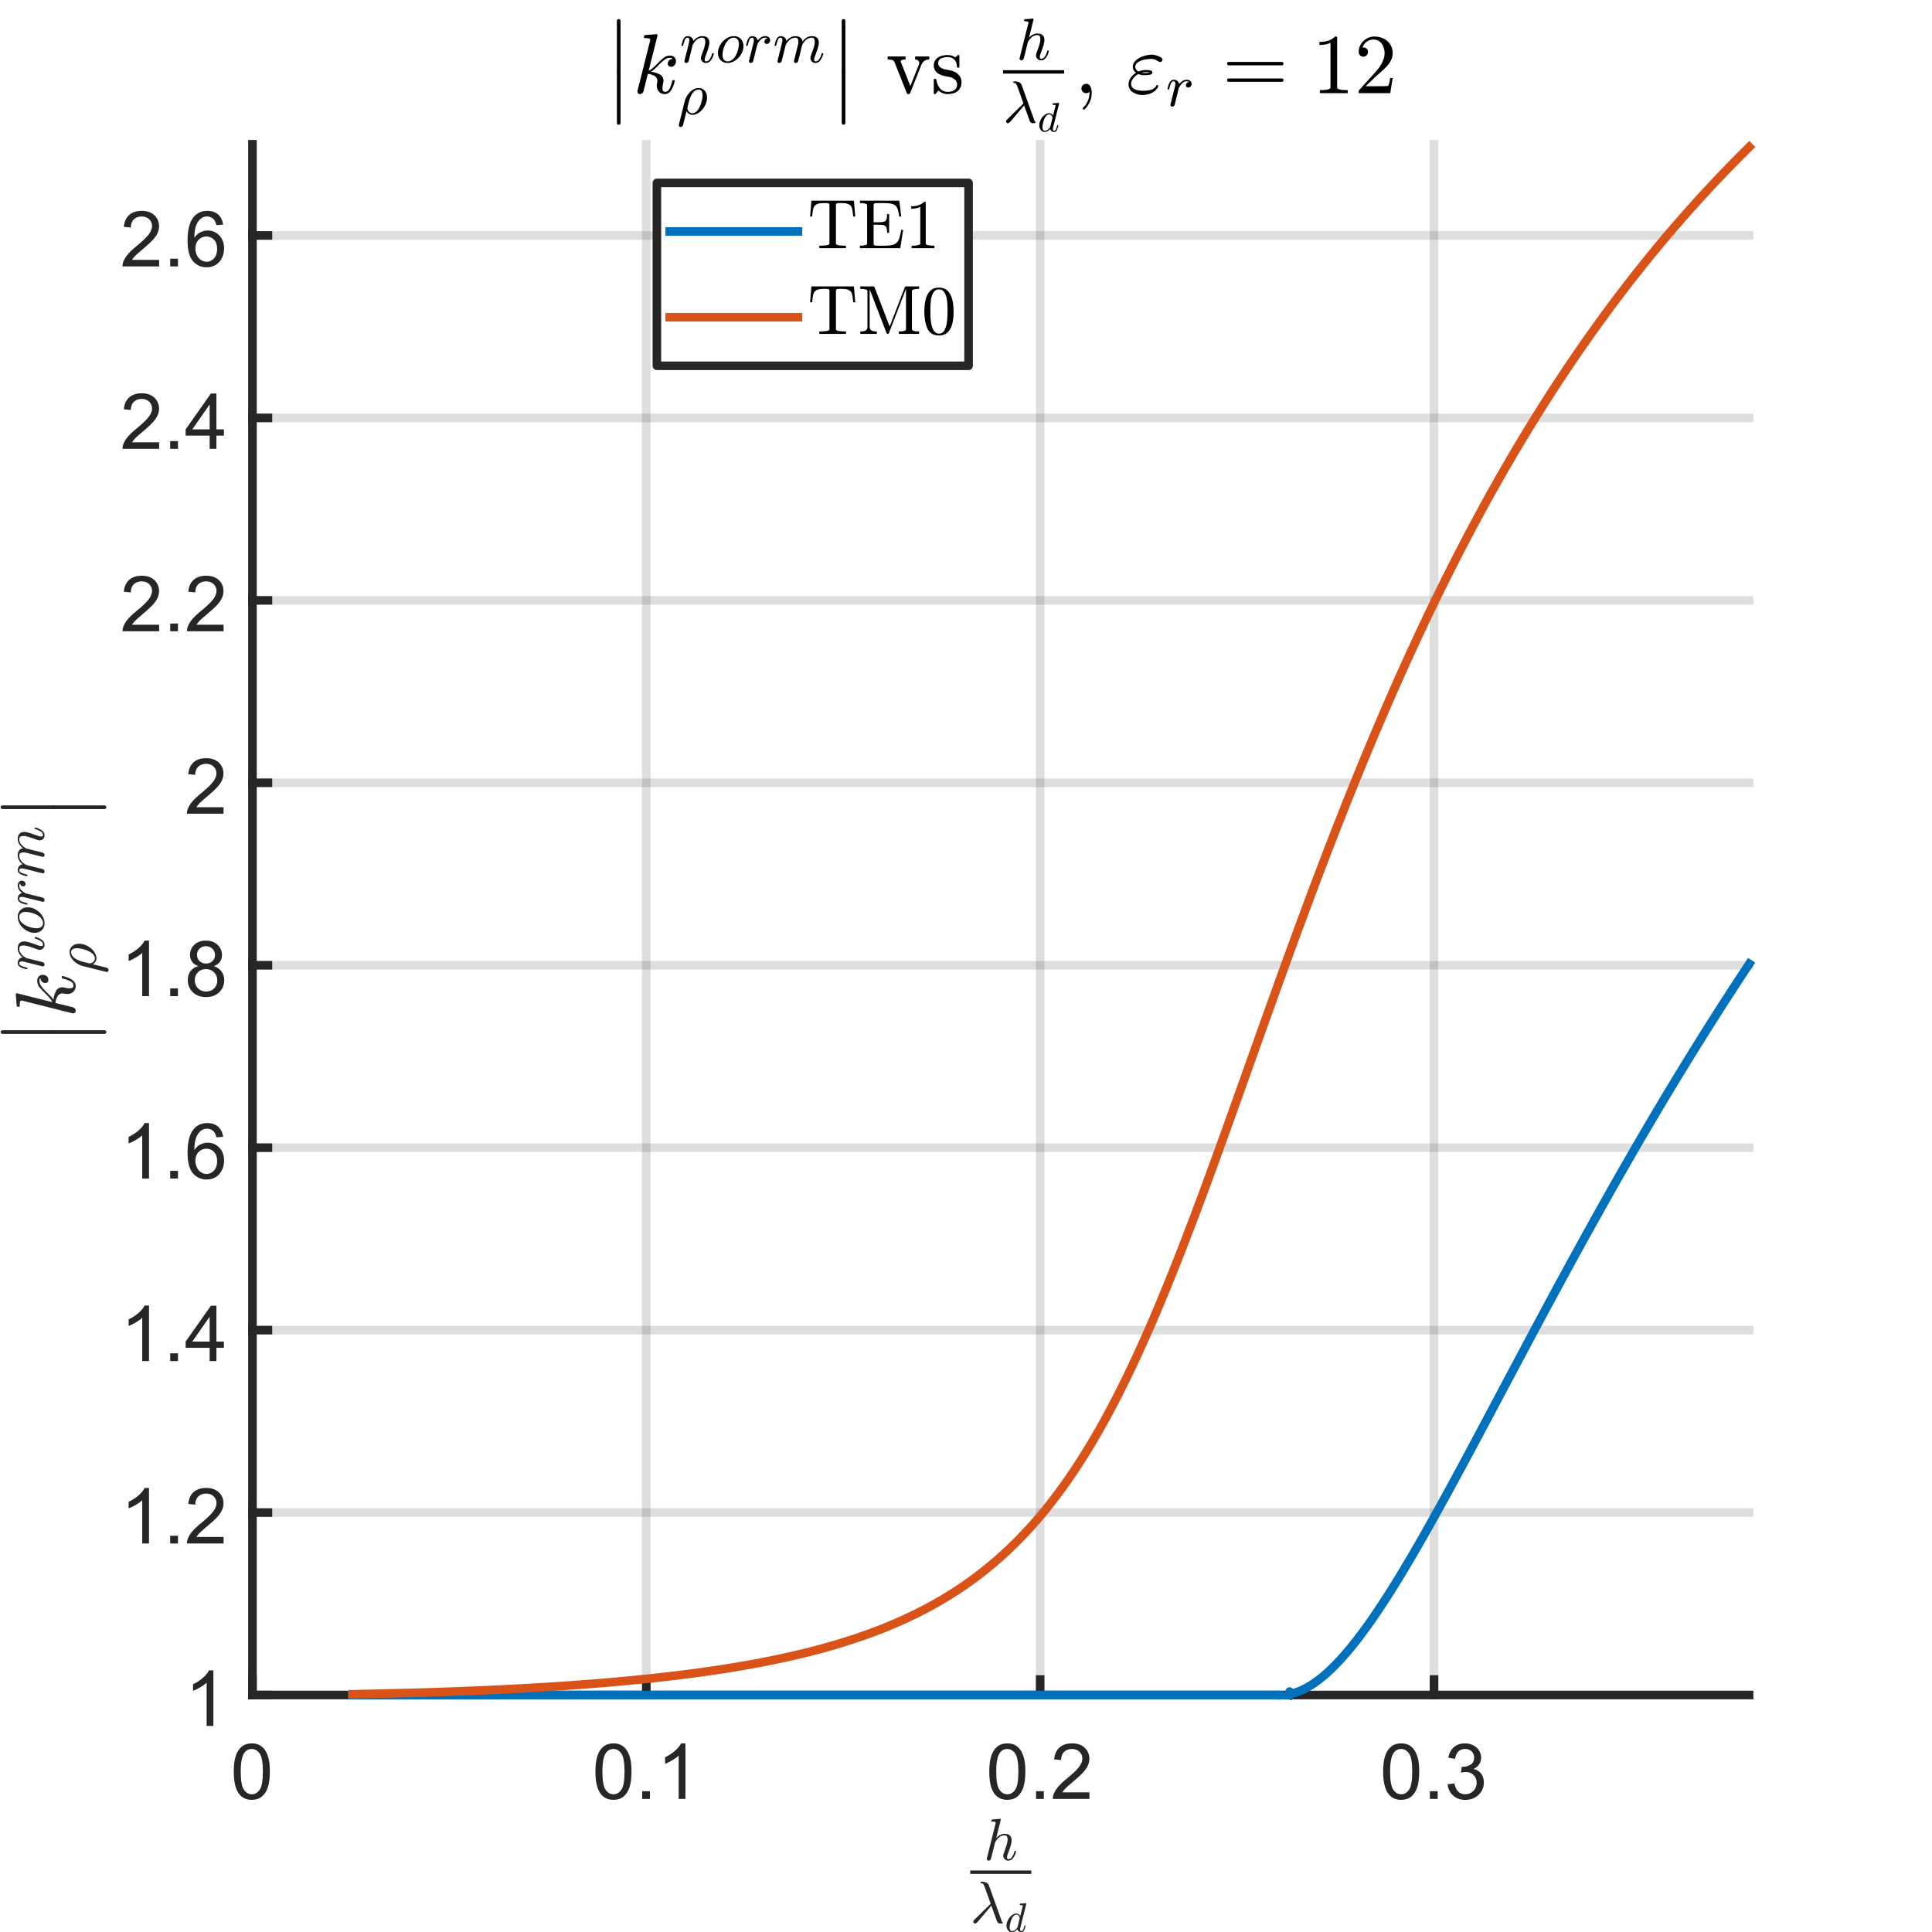 <?xml version="1.0"?>
<!DOCTYPE svg PUBLIC '-//W3C//DTD SVG 1.0//EN'
          'http://www.w3.org/TR/2001/REC-SVG-20010904/DTD/svg10.dtd'>
<svg xmlns:xlink="http://www.w3.org/1999/xlink" style="fill-opacity:1; color-rendering:auto; color-interpolation:auto; text-rendering:auto; stroke:black; stroke-linecap:square; stroke-miterlimit:10; shape-rendering:auto; stroke-opacity:1; fill:black; stroke-dasharray:none; font-weight:normal; stroke-width:1; font-family:'Dialog'; font-style:normal; stroke-linejoin:miter; font-size:12px; stroke-dashoffset:0; image-rendering:auto;" width="750" height="750" xmlns="http://www.w3.org/2000/svg"
><rect width="100%" height="100%" fill="#333333" stroke="none"/><!--Generated by the Batik Graphics2D SVG Generator--><defs id="genericDefs"
  /><g
  ><defs id="defs1"
    ><clipPath clipPathUnits="userSpaceOnUse" id="clipPath1"
      ><path d="M0 0 L750 0 L750 750 L0 750 L0 0 Z"
      /></clipPath
    ></defs
    ><g style="fill:white; stroke:white;"
    ><rect x="0" y="0" width="750" style="clip-path:url(#clipPath1); stroke:none;" height="750"
    /></g
    ><g style="fill:white; text-rendering:optimizeSpeed; color-rendering:optimizeSpeed; image-rendering:optimizeSpeed; shape-rendering:crispEdges; stroke:white; color-interpolation:sRGB;"
    ><rect x="0" width="750" height="750" y="0" style="stroke:none;"
      /><path style="stroke:none;" d="M98 658 L679 658 L679 56 L98 56 Z"
    /></g
    ><g style="stroke-linecap:butt; fill-opacity:0.149; fill:rgb(38,38,38); text-rendering:geometricPrecision; image-rendering:optimizeQuality; color-rendering:optimizeQuality; stroke-linejoin:round; stroke:rgb(38,38,38); color-interpolation:linearRGB; stroke-width:3.333; stroke-opacity:0.149;"
    ><line y2="56" style="fill:none;" x1="98" x2="98" y1="658"
      /><line y2="56" style="fill:none;" x1="250.895" x2="250.895" y1="658"
      /><line y2="56" style="fill:none;" x1="403.789" x2="403.789" y1="658"
      /><line y2="56" style="fill:none;" x1="556.684" x2="556.684" y1="658"
      /><line y2="658" style="fill:none;" x1="679" x2="98" y1="658"
      /><line y2="587.177" style="fill:none;" x1="679" x2="98" y1="587.177"
      /><line y2="516.353" style="fill:none;" x1="679" x2="98" y1="516.353"
      /><line y2="445.529" style="fill:none;" x1="679" x2="98" y1="445.529"
      /><line y2="374.706" style="fill:none;" x1="679" x2="98" y1="374.706"
      /><line y2="303.882" style="fill:none;" x1="679" x2="98" y1="303.882"
      /><line y2="233.059" style="fill:none;" x1="679" x2="98" y1="233.059"
      /><line y2="162.235" style="fill:none;" x1="679" x2="98" y1="162.235"
      /><line y2="91.412" style="fill:none;" x1="679" x2="98" y1="91.412"
      /><line x1="98" x2="679" y1="658" style="stroke-linecap:square; fill-opacity:1; fill:none; stroke-opacity:1;" y2="658"
      /><line x1="98" x2="98" y1="658" style="stroke-linecap:square; fill-opacity:1; fill:none; stroke-opacity:1;" y2="651.99"
      /><line x1="250.895" x2="250.895" y1="658" style="stroke-linecap:square; fill-opacity:1; fill:none; stroke-opacity:1;" y2="651.99"
      /><line x1="403.789" x2="403.789" y1="658" style="stroke-linecap:square; fill-opacity:1; fill:none; stroke-opacity:1;" y2="651.99"
      /><line x1="556.684" x2="556.684" y1="658" style="stroke-linecap:square; fill-opacity:1; fill:none; stroke-opacity:1;" y2="651.99"
    /></g
    ><g transform="translate(98,667.333)" style="font-size:30px; fill:rgb(38,38,38); text-rendering:geometricPrecision; image-rendering:optimizeQuality; color-rendering:optimizeQuality; font-family:'SansSerif'; stroke:rgb(38,38,38); color-interpolation:linearRGB;"
    ><path style="stroke:none;" d="M-7.25 20.406 Q-7.25 16.594 -6.469 14.273 Q-5.688 11.953 -4.141 10.695 Q-2.594 9.438 -0.25 9.438 Q1.469 9.438 2.773 10.133 Q4.078 10.828 4.93 12.141 Q5.781 13.453 6.266 15.336 Q6.75 17.219 6.75 20.406 Q6.75 24.188 5.977 26.508 Q5.203 28.828 3.656 30.094 Q2.109 31.359 -0.25 31.359 Q-3.359 31.359 -5.125 29.141 Q-7.25 26.453 -7.25 20.406 ZM-4.547 20.406 Q-4.547 25.703 -3.305 27.453 Q-2.062 29.203 -0.25 29.203 Q1.562 29.203 2.805 27.445 Q4.047 25.688 4.047 20.406 Q4.047 15.109 2.805 13.367 Q1.562 11.625 -0.281 11.625 Q-2.094 11.625 -3.188 13.156 Q-4.547 15.125 -4.547 20.406 Z"
    /></g
    ><g transform="translate(250.895,667.333)" style="font-size:30px; fill:rgb(38,38,38); text-rendering:geometricPrecision; image-rendering:optimizeQuality; color-rendering:optimizeQuality; font-family:'SansSerif'; stroke:rgb(38,38,38); color-interpolation:linearRGB;"
    ><path style="stroke:none;" d="M-19.75 20.406 Q-19.75 16.594 -18.969 14.273 Q-18.188 11.953 -16.641 10.695 Q-15.094 9.438 -12.75 9.438 Q-11.031 9.438 -9.727 10.133 Q-8.422 10.828 -7.57 12.141 Q-6.719 13.453 -6.234 15.336 Q-5.75 17.219 -5.75 20.406 Q-5.75 24.188 -6.523 26.508 Q-7.297 28.828 -8.844 30.094 Q-10.391 31.359 -12.75 31.359 Q-15.859 31.359 -17.625 29.141 Q-19.75 26.453 -19.75 20.406 ZM-17.047 20.406 Q-17.047 25.703 -15.805 27.453 Q-14.562 29.203 -12.75 29.203 Q-10.938 29.203 -9.695 27.445 Q-8.453 25.688 -8.453 20.406 Q-8.453 15.109 -9.695 13.367 Q-10.938 11.625 -12.781 11.625 Q-14.594 11.625 -15.688 13.156 Q-17.047 15.125 -17.047 20.406 ZM-1.597 31 L-1.597 28 L1.419 28 L1.419 31 L-1.597 31 ZM15.191 31 L12.566 31 L12.566 14.203 Q11.613 15.109 10.066 16.016 Q8.52 16.922 7.285 17.375 L7.285 14.828 Q9.504 13.781 11.16 12.305 Q12.816 10.828 13.504 9.438 L15.191 9.438 L15.191 31 Z"
    /></g
    ><g transform="translate(403.789,667.333)" style="font-size:30px; fill:rgb(38,38,38); text-rendering:geometricPrecision; image-rendering:optimizeQuality; color-rendering:optimizeQuality; font-family:'SansSerif'; stroke:rgb(38,38,38); color-interpolation:linearRGB;"
    ><path style="stroke:none;" d="M-19.75 20.406 Q-19.75 16.594 -18.969 14.273 Q-18.188 11.953 -16.641 10.695 Q-15.094 9.438 -12.75 9.438 Q-11.031 9.438 -9.727 10.133 Q-8.422 10.828 -7.57 12.141 Q-6.719 13.453 -6.234 15.336 Q-5.75 17.219 -5.75 20.406 Q-5.75 24.188 -6.523 26.508 Q-7.297 28.828 -8.844 30.094 Q-10.391 31.359 -12.75 31.359 Q-15.859 31.359 -17.625 29.141 Q-19.75 26.453 -19.75 20.406 ZM-17.047 20.406 Q-17.047 25.703 -15.805 27.453 Q-14.562 29.203 -12.75 29.203 Q-10.938 29.203 -9.695 27.445 Q-8.453 25.688 -8.453 20.406 Q-8.453 15.109 -9.695 13.367 Q-10.938 11.625 -12.781 11.625 Q-14.594 11.625 -15.688 13.156 Q-17.047 15.125 -17.047 20.406 ZM-1.597 31 L-1.597 28 L1.419 28 L1.419 31 L-1.597 31 ZM19.129 28.469 L19.129 31 L4.926 31 Q4.894 30.047 5.238 29.172 Q5.785 27.719 6.973 26.312 Q8.16 24.906 10.426 23.062 Q13.926 20.188 15.152 18.508 Q16.379 16.828 16.379 15.344 Q16.379 13.766 15.262 12.695 Q14.145 11.625 12.348 11.625 Q10.441 11.625 9.293 12.766 Q8.145 13.906 8.129 15.922 L5.426 15.641 Q5.707 12.609 7.519 11.023 Q9.332 9.438 12.395 9.438 Q15.488 9.438 17.293 11.148 Q19.098 12.859 19.098 15.406 Q19.098 16.688 18.566 17.93 Q18.035 19.172 16.816 20.555 Q15.598 21.938 12.754 24.328 Q10.379 26.328 9.707 27.039 Q9.035 27.75 8.598 28.469 L19.129 28.469 Z"
    /></g
    ><g transform="translate(556.684,667.333)" style="font-size:30px; fill:rgb(38,38,38); text-rendering:geometricPrecision; image-rendering:optimizeQuality; color-rendering:optimizeQuality; font-family:'SansSerif'; stroke:rgb(38,38,38); color-interpolation:linearRGB;"
    ><path style="stroke:none;" d="M-19.75 20.406 Q-19.75 16.594 -18.969 14.273 Q-18.188 11.953 -16.641 10.695 Q-15.094 9.438 -12.75 9.438 Q-11.031 9.438 -9.727 10.133 Q-8.422 10.828 -7.57 12.141 Q-6.719 13.453 -6.234 15.336 Q-5.75 17.219 -5.75 20.406 Q-5.75 24.188 -6.523 26.508 Q-7.297 28.828 -8.844 30.094 Q-10.391 31.359 -12.75 31.359 Q-15.859 31.359 -17.625 29.141 Q-19.75 26.453 -19.75 20.406 ZM-17.047 20.406 Q-17.047 25.703 -15.805 27.453 Q-14.562 29.203 -12.75 29.203 Q-10.938 29.203 -9.695 27.445 Q-8.453 25.688 -8.453 20.406 Q-8.453 15.109 -9.695 13.367 Q-10.938 11.625 -12.781 11.625 Q-14.594 11.625 -15.688 13.156 Q-17.047 15.125 -17.047 20.406 ZM-1.597 31 L-1.597 28 L1.419 28 L1.419 31 L-1.597 31 ZM5.285 25.328 L7.91 24.984 Q8.363 27.219 9.457 28.211 Q10.551 29.203 12.113 29.203 Q13.988 29.203 15.27 27.914 Q16.551 26.625 16.551 24.719 Q16.551 22.906 15.363 21.727 Q14.176 20.547 12.348 20.547 Q11.598 20.547 10.473 20.828 L10.77 18.516 Q11.035 18.547 11.191 18.547 Q12.879 18.547 14.23 17.672 Q15.582 16.797 15.582 14.953 Q15.582 13.516 14.598 12.562 Q13.613 11.609 12.066 11.609 Q10.52 11.609 9.496 12.57 Q8.473 13.531 8.176 15.469 L5.551 15 Q6.019 12.359 7.738 10.898 Q9.457 9.438 12.004 9.438 Q13.754 9.438 15.238 10.195 Q16.723 10.953 17.504 12.25 Q18.285 13.547 18.285 15.016 Q18.285 16.406 17.543 17.547 Q16.801 18.688 15.332 19.375 Q17.238 19.812 18.293 21.195 Q19.348 22.578 19.348 24.656 Q19.348 27.469 17.293 29.422 Q15.238 31.375 12.113 31.375 Q9.285 31.375 7.418 29.695 Q5.551 28.016 5.285 25.328 Z"
    /></g
    ><g transform="translate(388.5,706)" style="font-size:23.1px; fill:rgb(38,38,38); text-rendering:geometricPrecision; image-rendering:optimizeQuality; color-rendering:optimizeQuality; font-family:'mwa_cmmi10'; stroke:rgb(38,38,38); color-interpolation:linearRGB;"
    ><path style="stroke:none;" d="M-5.436 15.62 Q-5.436 15.495 -5.405 15.417 L-2.076 2.12 Q-1.983 1.729 -1.967 1.51 Q-1.967 1.135 -3.451 1.135 Q-3.686 1.135 -3.686 0.839 Q-3.686 0.776 -3.639 0.635 Q-3.592 0.495 -3.537 0.409 Q-3.483 0.323 -3.358 0.323 L-0.264 0.088 L-0.202 0.088 Q-0.202 0.104 -0.123 0.143 Q-0.045 0.182 -0.03 0.198 Q0.017 0.307 0.017 0.37 L-1.78 7.557 Q-0.358 5.885 1.58 5.885 Q2.392 5.885 2.978 6.159 Q3.564 6.432 3.892 7.003 Q4.22 7.573 4.22 8.354 Q4.22 9.307 3.806 10.643 Q3.392 11.979 2.752 13.62 Q2.424 14.385 2.424 15.01 Q2.424 15.698 2.955 15.698 Q3.861 15.698 4.463 14.737 Q5.064 13.776 5.298 12.667 Q5.345 12.526 5.486 12.526 L5.767 12.526 Q5.861 12.526 5.916 12.588 Q5.97 12.651 5.97 12.729 Q5.97 12.745 5.939 12.792 Q5.752 13.62 5.345 14.424 Q4.939 15.229 4.338 15.768 Q3.736 16.307 2.908 16.307 Q2.111 16.307 1.533 15.745 Q0.955 15.182 0.955 14.385 Q0.955 13.963 1.142 13.495 Q1.798 11.76 2.228 10.401 Q2.658 9.042 2.658 8.01 Q2.658 7.354 2.4 6.917 Q2.142 6.479 1.533 6.479 Q0.298 6.479 -0.623 7.237 Q-1.545 7.995 -2.217 9.229 L-3.78 15.51 Q-3.873 15.854 -4.131 16.081 Q-4.389 16.307 -4.717 16.307 Q-5.014 16.307 -5.225 16.104 Q-5.436 15.901 -5.436 15.62 Z"
      /><rect x="-11.857" width="23.713" height="1.32" y="20.125" style="stroke:none;"
      /><path style="stroke:none;" d="M-10.685 40.024 Q-10.685 39.68 -10.388 39.383 L-3.919 33.039 L-6.2 26.633 Q-6.466 25.899 -6.763 25.477 Q-7.06 25.055 -7.622 25.055 Q-7.888 25.055 -7.888 24.743 Q-7.856 24.618 -7.771 24.54 Q-7.685 24.461 -7.528 24.461 Q-5.122 24.461 -4.606 25.883 L0.065 38.914 Q0.362 39.899 0.675 40.227 Q0.784 40.399 0.784 40.461 Q0.784 40.68 0.612 40.68 L-0.638 40.68 Q-1.216 40.508 -1.544 39.68 L-3.653 33.789 L-9.2 40.321 Q-9.622 40.711 -9.95 40.711 Q-10.232 40.711 -10.458 40.516 Q-10.685 40.321 -10.685 40.024 Z"
      /><path style="stroke:none;" d="M4.4 44.104 Q3.4 44.104 2.814 43.338 Q2.228 42.572 2.228 41.526 Q2.228 40.51 2.759 39.408 Q3.29 38.307 4.197 37.572 Q5.103 36.838 6.134 36.838 Q6.603 36.838 6.986 37.104 Q7.369 37.369 7.572 37.807 L8.478 34.229 Q8.54 33.963 8.556 33.807 Q8.556 33.541 7.509 33.541 Q7.353 33.541 7.353 33.338 Q7.353 33.291 7.384 33.19 Q7.415 33.088 7.455 33.033 Q7.494 32.979 7.572 32.979 L9.728 32.807 Q9.931 32.807 9.931 33.01 L7.619 42.213 Q7.509 42.479 7.509 42.979 Q7.509 43.666 7.978 43.666 Q8.478 43.666 8.736 43.033 Q8.993 42.401 9.181 41.557 Q9.212 41.463 9.306 41.463 L9.493 41.463 Q9.556 41.463 9.595 41.518 Q9.634 41.572 9.634 41.619 Q9.353 42.744 9.025 43.424 Q8.697 44.104 7.947 44.104 Q7.4 44.104 6.986 43.783 Q6.572 43.463 6.478 42.932 Q5.447 44.104 4.4 44.104 ZM4.415 43.666 Q4.994 43.666 5.54 43.236 Q6.087 42.807 6.478 42.213 Q6.494 42.197 6.494 42.151 L7.369 38.635 Q7.275 38.072 6.955 37.666 Q6.634 37.26 6.103 37.26 Q5.556 37.26 5.095 37.697 Q4.634 38.135 4.306 38.744 Q3.994 39.385 3.712 40.502 Q3.431 41.619 3.431 42.229 Q3.431 42.791 3.665 43.229 Q3.9 43.666 4.415 43.666 Z"
    /></g
    ><g style="fill:rgb(38,38,38); text-rendering:geometricPrecision; image-rendering:optimizeQuality; color-rendering:optimizeQuality; stroke-linejoin:round; stroke:rgb(38,38,38); color-interpolation:linearRGB; stroke-width:3.333;"
    ><line y2="56" style="fill:none;" x1="98" x2="98" y1="658"
      /><line y2="658" style="fill:none;" x1="98" x2="104.01" y1="658"
      /><line y2="587.177" style="fill:none;" x1="98" x2="104.01" y1="587.177"
      /><line y2="516.353" style="fill:none;" x1="98" x2="104.01" y1="516.353"
      /><line y2="445.529" style="fill:none;" x1="98" x2="104.01" y1="445.529"
      /><line y2="374.706" style="fill:none;" x1="98" x2="104.01" y1="374.706"
      /><line y2="303.882" style="fill:none;" x1="98" x2="104.01" y1="303.882"
      /><line y2="233.059" style="fill:none;" x1="98" x2="104.01" y1="233.059"
      /><line y2="162.235" style="fill:none;" x1="98" x2="104.01" y1="162.235"
      /><line y2="91.412" style="fill:none;" x1="98" x2="104.01" y1="91.412"
    /></g
    ><g transform="translate(88.667,658)" style="font-size:30px; fill:rgb(38,38,38); text-rendering:geometricPrecision; image-rendering:optimizeQuality; color-rendering:optimizeQuality; font-family:'SansSerif'; stroke:rgb(38,38,38); color-interpolation:linearRGB;"
    ><path style="stroke:none;" d="M-5.828 12 L-8.453 12 L-8.453 -4.797 Q-9.406 -3.891 -10.953 -2.984 Q-12.5 -2.078 -13.734 -1.625 L-13.734 -4.172 Q-11.516 -5.219 -9.859 -6.695 Q-8.203 -8.172 -7.516 -9.562 L-5.828 -9.562 L-5.828 12 Z"
    /></g
    ><g transform="translate(88.667,587.177)" style="font-size:30px; fill:rgb(38,38,38); text-rendering:geometricPrecision; image-rendering:optimizeQuality; color-rendering:optimizeQuality; font-family:'SansSerif'; stroke:rgb(38,38,38); color-interpolation:linearRGB;"
    ><path style="stroke:none;" d="M-30.828 12 L-33.453 12 L-33.453 -4.797 Q-34.406 -3.891 -35.953 -2.984 Q-37.5 -2.078 -38.734 -1.625 L-38.734 -4.172 Q-36.516 -5.219 -34.859 -6.695 Q-33.203 -8.172 -32.516 -9.562 L-30.828 -9.562 L-30.828 12 ZM-22.597 12 L-22.597 9 L-19.581 9 L-19.581 12 L-22.597 12 ZM-1.871 9.469 L-1.871 12 L-16.074 12 Q-16.105 11.047 -15.762 10.172 Q-15.215 8.719 -14.027 7.312 Q-12.84 5.906 -10.574 4.062 Q-7.074 1.188 -5.848 -0.492 Q-4.621 -2.172 -4.621 -3.656 Q-4.621 -5.234 -5.738 -6.305 Q-6.856 -7.375 -8.652 -7.375 Q-10.559 -7.375 -11.707 -6.234 Q-12.855 -5.094 -12.871 -3.078 L-15.574 -3.359 Q-15.293 -6.391 -13.48 -7.977 Q-11.668 -9.562 -8.605 -9.562 Q-5.512 -9.562 -3.707 -7.852 Q-1.902 -6.141 -1.902 -3.594 Q-1.902 -2.312 -2.434 -1.07 Q-2.965 0.172 -4.184 1.555 Q-5.402 2.938 -8.246 5.328 Q-10.621 7.328 -11.293 8.039 Q-11.965 8.75 -12.402 9.469 L-1.871 9.469 Z"
    /></g
    ><g transform="translate(88.667,516.353)" style="font-size:30px; fill:rgb(38,38,38); text-rendering:geometricPrecision; image-rendering:optimizeQuality; color-rendering:optimizeQuality; font-family:'SansSerif'; stroke:rgb(38,38,38); color-interpolation:linearRGB;"
    ><path style="stroke:none;" d="M-30.828 12 L-33.453 12 L-33.453 -4.797 Q-34.406 -3.891 -35.953 -2.984 Q-37.5 -2.078 -38.734 -1.625 L-38.734 -4.172 Q-36.516 -5.219 -34.859 -6.695 Q-33.203 -8.172 -32.516 -9.562 L-30.828 -9.562 L-30.828 12 ZM-22.597 12 L-22.597 9 L-19.581 9 L-19.581 12 L-22.597 12 ZM-7.277 12 L-7.277 6.859 L-16.605 6.859 L-16.605 4.438 L-6.793 -9.469 L-4.652 -9.469 L-4.652 4.438 L-1.746 4.438 L-1.746 6.859 L-4.652 6.859 L-4.652 12 L-7.277 12 ZM-7.277 4.438 L-7.277 -5.234 L-14.012 4.438 L-7.277 4.438 Z"
    /></g
    ><g transform="translate(88.667,445.529)" style="font-size:30px; fill:rgb(38,38,38); text-rendering:geometricPrecision; image-rendering:optimizeQuality; color-rendering:optimizeQuality; font-family:'SansSerif'; stroke:rgb(38,38,38); color-interpolation:linearRGB;"
    ><path style="stroke:none;" d="M-30.828 12 L-33.453 12 L-33.453 -4.797 Q-34.406 -3.891 -35.953 -2.984 Q-37.5 -2.078 -38.734 -1.625 L-38.734 -4.172 Q-36.516 -5.219 -34.859 -6.695 Q-33.203 -8.172 -32.516 -9.562 L-30.828 -9.562 L-30.828 12 ZM-22.597 12 L-22.597 9 L-19.581 9 L-19.581 12 L-22.597 12 ZM-2.059 -4.219 L-4.668 -4.016 Q-5.027 -5.562 -5.668 -6.266 Q-6.746 -7.391 -8.309 -7.391 Q-9.574 -7.391 -10.527 -6.688 Q-11.762 -5.781 -12.48 -4.039 Q-13.199 -2.297 -13.23 0.922 Q-12.277 -0.531 -10.902 -1.234 Q-9.527 -1.938 -8.012 -1.938 Q-5.371 -1.938 -3.519 0.008 Q-1.668 1.953 -1.668 5.031 Q-1.668 7.047 -2.543 8.781 Q-3.418 10.516 -4.941 11.438 Q-6.465 12.359 -8.402 12.359 Q-11.699 12.359 -13.777 9.938 Q-15.855 7.516 -15.855 1.953 Q-15.855 -4.281 -13.559 -7.109 Q-11.543 -9.562 -8.152 -9.562 Q-5.606 -9.562 -3.988 -8.141 Q-2.371 -6.719 -2.059 -4.219 ZM-12.824 5.047 Q-12.824 6.406 -12.246 7.648 Q-11.668 8.891 -10.629 9.547 Q-9.59 10.203 -8.434 10.203 Q-6.777 10.203 -5.574 8.852 Q-4.371 7.5 -4.371 5.188 Q-4.371 2.969 -5.559 1.68 Q-6.746 0.391 -8.543 0.391 Q-10.324 0.391 -11.574 1.68 Q-12.824 2.969 -12.824 5.047 Z"
    /></g
    ><g transform="translate(88.667,374.706)" style="font-size:30px; fill:rgb(38,38,38); text-rendering:geometricPrecision; image-rendering:optimizeQuality; color-rendering:optimizeQuality; font-family:'SansSerif'; stroke:rgb(38,38,38); color-interpolation:linearRGB;"
    ><path style="stroke:none;" d="M-30.828 12 L-33.453 12 L-33.453 -4.797 Q-34.406 -3.891 -35.953 -2.984 Q-37.5 -2.078 -38.734 -1.625 L-38.734 -4.172 Q-36.516 -5.219 -34.859 -6.695 Q-33.203 -8.172 -32.516 -9.562 L-30.828 -9.562 L-30.828 12 ZM-22.597 12 L-22.597 9 L-19.581 9 L-19.581 12 L-22.597 12 ZM-11.684 0.359 Q-13.324 -0.25 -14.113 -1.359 Q-14.902 -2.469 -14.902 -4.031 Q-14.902 -6.375 -13.215 -7.969 Q-11.527 -9.562 -8.73 -9.562 Q-5.918 -9.562 -4.207 -7.93 Q-2.496 -6.297 -2.496 -3.953 Q-2.496 -2.453 -3.277 -1.352 Q-4.059 -0.25 -5.652 0.359 Q-3.684 1 -2.652 2.438 Q-1.621 3.875 -1.621 5.859 Q-1.621 8.609 -3.566 10.484 Q-5.512 12.359 -8.684 12.359 Q-11.871 12.359 -13.816 10.477 Q-15.762 8.594 -15.762 5.781 Q-15.762 3.688 -14.699 2.273 Q-13.637 0.859 -11.684 0.359 ZM-12.199 -4.109 Q-12.199 -2.594 -11.223 -1.625 Q-10.246 -0.656 -8.668 -0.656 Q-7.152 -0.656 -6.176 -1.617 Q-5.199 -2.578 -5.199 -3.969 Q-5.199 -5.422 -6.207 -6.406 Q-7.215 -7.391 -8.699 -7.391 Q-10.215 -7.391 -11.207 -6.43 Q-12.199 -5.469 -12.199 -4.109 ZM-13.059 5.797 Q-13.059 6.938 -12.52 7.992 Q-11.98 9.047 -10.926 9.625 Q-9.871 10.203 -8.652 10.203 Q-6.777 10.203 -5.543 8.984 Q-4.309 7.766 -4.309 5.891 Q-4.309 3.984 -5.574 2.742 Q-6.84 1.5 -8.746 1.5 Q-10.605 1.5 -11.832 2.727 Q-13.059 3.953 -13.059 5.797 Z"
    /></g
    ><g transform="translate(88.667,303.882)" style="font-size:30px; fill:rgb(38,38,38); text-rendering:geometricPrecision; image-rendering:optimizeQuality; color-rendering:optimizeQuality; font-family:'SansSerif'; stroke:rgb(38,38,38); color-interpolation:linearRGB;"
    ><path style="stroke:none;" d="M-1.891 9.469 L-1.891 12 L-16.094 12 Q-16.125 11.047 -15.781 10.172 Q-15.234 8.719 -14.047 7.312 Q-12.859 5.906 -10.594 4.062 Q-7.094 1.188 -5.867 -0.492 Q-4.641 -2.172 -4.641 -3.656 Q-4.641 -5.234 -5.758 -6.305 Q-6.875 -7.375 -8.672 -7.375 Q-10.578 -7.375 -11.727 -6.234 Q-12.875 -5.094 -12.891 -3.078 L-15.594 -3.359 Q-15.312 -6.391 -13.5 -7.977 Q-11.688 -9.562 -8.625 -9.562 Q-5.531 -9.562 -3.727 -7.852 Q-1.922 -6.141 -1.922 -3.594 Q-1.922 -2.312 -2.453 -1.07 Q-2.984 0.172 -4.203 1.555 Q-5.422 2.938 -8.266 5.328 Q-10.641 7.328 -11.312 8.039 Q-11.984 8.75 -12.422 9.469 L-1.891 9.469 Z"
    /></g
    ><g transform="translate(88.667,233.059)" style="font-size:30px; fill:rgb(38,38,38); text-rendering:geometricPrecision; image-rendering:optimizeQuality; color-rendering:optimizeQuality; font-family:'SansSerif'; stroke:rgb(38,38,38); color-interpolation:linearRGB;"
    ><path style="stroke:none;" d="M-26.891 9.469 L-26.891 12 L-41.094 12 Q-41.125 11.047 -40.781 10.172 Q-40.234 8.719 -39.047 7.312 Q-37.859 5.906 -35.594 4.062 Q-32.094 1.188 -30.867 -0.492 Q-29.641 -2.172 -29.641 -3.656 Q-29.641 -5.234 -30.758 -6.305 Q-31.875 -7.375 -33.672 -7.375 Q-35.578 -7.375 -36.727 -6.234 Q-37.875 -5.094 -37.891 -3.078 L-40.594 -3.359 Q-40.312 -6.391 -38.5 -7.977 Q-36.688 -9.562 -33.625 -9.562 Q-30.531 -9.562 -28.727 -7.852 Q-26.922 -6.141 -26.922 -3.594 Q-26.922 -2.312 -27.453 -1.07 Q-27.984 0.172 -29.203 1.555 Q-30.422 2.938 -33.266 5.328 Q-35.641 7.328 -36.312 8.039 Q-36.984 8.75 -37.422 9.469 L-26.891 9.469 ZM-22.597 12 L-22.597 9 L-19.581 9 L-19.581 12 L-22.597 12 ZM-1.871 9.469 L-1.871 12 L-16.074 12 Q-16.105 11.047 -15.762 10.172 Q-15.215 8.719 -14.027 7.312 Q-12.84 5.906 -10.574 4.062 Q-7.074 1.188 -5.848 -0.492 Q-4.621 -2.172 -4.621 -3.656 Q-4.621 -5.234 -5.738 -6.305 Q-6.856 -7.375 -8.652 -7.375 Q-10.559 -7.375 -11.707 -6.234 Q-12.855 -5.094 -12.871 -3.078 L-15.574 -3.359 Q-15.293 -6.391 -13.48 -7.977 Q-11.668 -9.562 -8.605 -9.562 Q-5.512 -9.562 -3.707 -7.852 Q-1.902 -6.141 -1.902 -3.594 Q-1.902 -2.312 -2.434 -1.07 Q-2.965 0.172 -4.184 1.555 Q-5.402 2.938 -8.246 5.328 Q-10.621 7.328 -11.293 8.039 Q-11.965 8.75 -12.402 9.469 L-1.871 9.469 Z"
    /></g
    ><g transform="translate(88.667,162.235)" style="font-size:30px; fill:rgb(38,38,38); text-rendering:geometricPrecision; image-rendering:optimizeQuality; color-rendering:optimizeQuality; font-family:'SansSerif'; stroke:rgb(38,38,38); color-interpolation:linearRGB;"
    ><path style="stroke:none;" d="M-26.891 9.469 L-26.891 12 L-41.094 12 Q-41.125 11.047 -40.781 10.172 Q-40.234 8.719 -39.047 7.312 Q-37.859 5.906 -35.594 4.062 Q-32.094 1.188 -30.867 -0.492 Q-29.641 -2.172 -29.641 -3.656 Q-29.641 -5.234 -30.758 -6.305 Q-31.875 -7.375 -33.672 -7.375 Q-35.578 -7.375 -36.727 -6.234 Q-37.875 -5.094 -37.891 -3.078 L-40.594 -3.359 Q-40.312 -6.391 -38.5 -7.977 Q-36.688 -9.562 -33.625 -9.562 Q-30.531 -9.562 -28.727 -7.852 Q-26.922 -6.141 -26.922 -3.594 Q-26.922 -2.312 -27.453 -1.07 Q-27.984 0.172 -29.203 1.555 Q-30.422 2.938 -33.266 5.328 Q-35.641 7.328 -36.312 8.039 Q-36.984 8.75 -37.422 9.469 L-26.891 9.469 ZM-22.597 12 L-22.597 9 L-19.581 9 L-19.581 12 L-22.597 12 ZM-7.277 12 L-7.277 6.859 L-16.605 6.859 L-16.605 4.438 L-6.793 -9.469 L-4.652 -9.469 L-4.652 4.438 L-1.746 4.438 L-1.746 6.859 L-4.652 6.859 L-4.652 12 L-7.277 12 ZM-7.277 4.438 L-7.277 -5.234 L-14.012 4.438 L-7.277 4.438 Z"
    /></g
    ><g transform="translate(88.667,91.412)" style="font-size:30px; fill:rgb(38,38,38); text-rendering:geometricPrecision; image-rendering:optimizeQuality; color-rendering:optimizeQuality; font-family:'SansSerif'; stroke:rgb(38,38,38); color-interpolation:linearRGB;"
    ><path style="stroke:none;" d="M-26.891 9.469 L-26.891 12 L-41.094 12 Q-41.125 11.047 -40.781 10.172 Q-40.234 8.719 -39.047 7.312 Q-37.859 5.906 -35.594 4.062 Q-32.094 1.188 -30.867 -0.492 Q-29.641 -2.172 -29.641 -3.656 Q-29.641 -5.234 -30.758 -6.305 Q-31.875 -7.375 -33.672 -7.375 Q-35.578 -7.375 -36.727 -6.234 Q-37.875 -5.094 -37.891 -3.078 L-40.594 -3.359 Q-40.312 -6.391 -38.5 -7.977 Q-36.688 -9.562 -33.625 -9.562 Q-30.531 -9.562 -28.727 -7.852 Q-26.922 -6.141 -26.922 -3.594 Q-26.922 -2.312 -27.453 -1.07 Q-27.984 0.172 -29.203 1.555 Q-30.422 2.938 -33.266 5.328 Q-35.641 7.328 -36.312 8.039 Q-36.984 8.75 -37.422 9.469 L-26.891 9.469 ZM-22.597 12 L-22.597 9 L-19.581 9 L-19.581 12 L-22.597 12 ZM-2.059 -4.219 L-4.668 -4.016 Q-5.027 -5.562 -5.668 -6.266 Q-6.746 -7.391 -8.309 -7.391 Q-9.574 -7.391 -10.527 -6.688 Q-11.762 -5.781 -12.48 -4.039 Q-13.199 -2.297 -13.23 0.922 Q-12.277 -0.531 -10.902 -1.234 Q-9.527 -1.938 -8.012 -1.938 Q-5.371 -1.938 -3.519 0.008 Q-1.668 1.953 -1.668 5.031 Q-1.668 7.047 -2.543 8.781 Q-3.418 10.516 -4.941 11.438 Q-6.465 12.359 -8.402 12.359 Q-11.699 12.359 -13.777 9.938 Q-15.855 7.516 -15.855 1.953 Q-15.855 -4.281 -13.559 -7.109 Q-11.543 -9.562 -8.152 -9.562 Q-5.606 -9.562 -3.988 -8.141 Q-2.371 -6.719 -2.059 -4.219 ZM-12.824 5.047 Q-12.824 6.406 -12.246 7.648 Q-11.668 8.891 -10.629 9.547 Q-9.59 10.203 -8.434 10.203 Q-6.777 10.203 -5.574 8.852 Q-4.371 7.5 -4.371 5.188 Q-4.371 2.969 -5.559 1.68 Q-6.746 0.391 -8.543 0.391 Q-10.324 0.391 -11.574 1.68 Q-12.824 2.969 -12.824 5.047 Z"
    /></g
    ><g transform="translate(41.667,357) rotate(-90)" style="font-size:33px; fill:rgb(38,38,38); text-rendering:geometricPrecision; image-rendering:optimizeQuality; color-rendering:optimizeQuality; font-family:'mwb_cmex10'; stroke:rgb(38,38,38); color-interpolation:linearRGB;"
    ><path style="stroke:none;" d="M-44.357 -20.872 L-44.357 -40.731 Q-44.232 -41.419 -43.623 -41.419 Q-43.045 -41.419 -42.935 -40.731 L-42.935 -20.872 Q-43.06 -20.169 -43.623 -20.169 Q-44.217 -20.169 -44.357 -20.872 Z"
      /><path style="stroke:none;" d="M-44.357 -1.072 L-44.357 -20.931 Q-44.232 -21.619 -43.623 -21.619 Q-43.045 -21.619 -42.935 -20.931 L-42.935 -1.072 Q-43.06 -0.368 -43.623 -0.368 Q-44.217 -0.368 -44.357 -1.072 Z"
      /><path style="stroke:none;" d="M-36.388 -13.243 Q-36.388 -13.447 -36.357 -13.54 L-31.56 -32.618 Q-31.435 -33.181 -31.404 -33.493 Q-31.404 -34.025 -33.545 -34.025 Q-33.888 -34.025 -33.888 -34.462 Q-33.873 -34.54 -33.81 -34.751 Q-33.748 -34.962 -33.662 -35.08 Q-33.576 -35.197 -33.42 -35.197 L-28.966 -35.54 L-28.873 -35.54 Q-28.873 -35.509 -28.763 -35.455 Q-28.654 -35.4 -28.638 -35.384 Q-28.56 -35.228 -28.56 -35.134 L-32.029 -21.337 Q-30.841 -21.837 -29.029 -23.712 Q-27.216 -25.587 -26.193 -26.408 Q-25.17 -27.228 -23.623 -27.228 Q-22.701 -27.228 -22.06 -26.603 Q-21.42 -25.978 -21.42 -25.056 Q-21.42 -24.478 -21.654 -23.986 Q-21.888 -23.494 -22.326 -23.189 Q-22.763 -22.884 -23.341 -22.884 Q-23.873 -22.884 -24.24 -23.212 Q-24.607 -23.54 -24.607 -24.072 Q-24.607 -24.869 -24.052 -25.408 Q-23.498 -25.947 -22.701 -25.947 Q-23.029 -26.384 -23.685 -26.384 Q-24.67 -26.384 -25.576 -25.814 Q-26.482 -25.244 -27.537 -24.189 Q-28.591 -23.134 -29.466 -22.259 Q-30.341 -21.384 -31.076 -20.931 Q-29.138 -20.712 -27.701 -19.915 Q-26.263 -19.119 -26.263 -17.462 Q-26.263 -17.134 -26.388 -16.619 Q-26.685 -15.368 -26.685 -14.634 Q-26.685 -13.15 -25.67 -13.15 Q-24.466 -13.15 -23.849 -14.454 Q-23.232 -15.759 -22.826 -17.494 Q-22.763 -17.697 -22.56 -17.697 L-22.17 -17.697 Q-22.045 -17.697 -21.951 -17.611 Q-21.857 -17.525 -21.857 -17.4 Q-21.857 -17.369 -21.888 -17.306 Q-23.138 -12.275 -25.732 -12.275 Q-26.67 -12.275 -27.388 -12.712 Q-28.107 -13.15 -28.49 -13.9 Q-28.873 -14.65 -28.873 -15.587 Q-28.873 -16.119 -28.732 -16.681 Q-28.638 -17.072 -28.638 -17.4 Q-28.638 -18.681 -29.763 -19.337 Q-30.888 -19.994 -32.342 -20.15 L-34.013 -13.4 Q-34.138 -12.915 -34.513 -12.595 Q-34.888 -12.275 -35.373 -12.275 Q-35.779 -12.275 -36.084 -12.556 Q-36.388 -12.837 -36.388 -13.243 Z"
      /><path style="stroke:none;" d="M-18.138 -25.016 Q-18.138 -25.157 -18.123 -25.219 L-16.404 -32.078 Q-16.232 -32.719 -16.232 -33.203 Q-16.232 -34.188 -16.904 -34.188 Q-17.623 -34.188 -17.974 -33.328 Q-18.326 -32.469 -18.654 -31.157 Q-18.654 -31.094 -18.716 -31.055 Q-18.779 -31.016 -18.841 -31.016 L-19.107 -31.016 Q-19.185 -31.016 -19.24 -31.102 Q-19.295 -31.188 -19.295 -31.25 Q-19.06 -32.25 -18.826 -32.946 Q-18.591 -33.641 -18.107 -34.211 Q-17.623 -34.782 -16.888 -34.782 Q-16.029 -34.782 -15.365 -34.242 Q-14.701 -33.703 -14.701 -32.86 Q-14.013 -33.75 -13.091 -34.266 Q-12.17 -34.782 -11.138 -34.782 Q-10.31 -34.782 -9.716 -34.508 Q-9.123 -34.235 -8.795 -33.664 Q-8.466 -33.094 -8.466 -32.313 Q-8.466 -31.36 -8.888 -30.024 Q-9.31 -28.688 -9.935 -27.047 Q-10.263 -26.282 -10.263 -25.657 Q-10.263 -24.969 -9.732 -24.969 Q-8.841 -24.969 -8.24 -25.938 Q-7.638 -26.907 -7.388 -28 Q-7.341 -28.141 -7.201 -28.141 L-6.92 -28.141 Q-6.841 -28.141 -6.779 -28.086 Q-6.716 -28.032 -6.716 -27.938 Q-6.716 -27.922 -6.732 -27.875 Q-7.045 -26.563 -7.826 -25.461 Q-8.607 -24.36 -9.779 -24.36 Q-10.591 -24.36 -11.162 -24.922 Q-11.732 -25.485 -11.732 -26.282 Q-11.732 -26.703 -11.56 -27.172 Q-11.263 -27.922 -10.888 -28.969 Q-10.513 -30.016 -10.271 -30.969 Q-10.029 -31.922 -10.029 -32.657 Q-10.029 -33.297 -10.295 -33.742 Q-10.56 -34.188 -11.185 -34.188 Q-12.029 -34.188 -12.732 -33.821 Q-13.435 -33.453 -13.966 -32.844 Q-14.498 -32.235 -14.935 -31.391 L-16.498 -25.125 Q-16.576 -24.813 -16.849 -24.586 Q-17.123 -24.36 -17.466 -24.36 Q-17.748 -24.36 -17.943 -24.539 Q-18.138 -24.719 -18.138 -25.016 Z"
      /><path style="stroke:none;" d="M-1.429 -24.36 Q-2.523 -24.36 -3.367 -24.883 Q-4.21 -25.407 -4.671 -26.282 Q-5.132 -27.157 -5.132 -28.266 Q-5.132 -29.828 -4.265 -31.352 Q-3.398 -32.875 -1.953 -33.828 Q-0.507 -34.782 1.071 -34.782 Q1.93 -34.782 2.602 -34.492 Q3.274 -34.203 3.766 -33.68 Q4.258 -33.157 4.524 -32.446 Q4.79 -31.735 4.79 -30.907 Q4.79 -29.703 4.282 -28.539 Q3.774 -27.375 2.891 -26.43 Q2.008 -25.485 0.875 -24.922 Q-0.257 -24.36 -1.429 -24.36 ZM-1.382 -24.969 Q-0.367 -24.969 0.485 -25.664 Q1.337 -26.36 1.883 -27.422 Q2.43 -28.485 2.719 -29.664 Q3.008 -30.844 3.008 -31.797 Q3.008 -32.797 2.508 -33.492 Q2.008 -34.188 1.04 -34.188 Q-0.32 -34.188 -1.328 -33.039 Q-2.335 -31.891 -2.843 -30.289 Q-3.351 -28.688 -3.351 -27.36 Q-3.351 -26.36 -2.843 -25.664 Q-2.335 -24.969 -1.382 -24.969 Z"
      /><path style="stroke:none;" d="M6.924 -25.016 Q6.924 -25.157 6.94 -25.219 L8.659 -32.078 Q8.83 -32.719 8.83 -33.203 Q8.83 -34.188 8.159 -34.188 Q7.44 -34.188 7.088 -33.328 Q6.737 -32.469 6.409 -31.157 Q6.409 -31.094 6.346 -31.055 Q6.284 -31.016 6.221 -31.016 L5.955 -31.016 Q5.877 -31.016 5.823 -31.102 Q5.768 -31.188 5.768 -31.25 Q6.002 -32.25 6.237 -32.946 Q6.471 -33.641 6.955 -34.211 Q7.44 -34.782 8.174 -34.782 Q8.971 -34.782 9.573 -34.328 Q10.174 -33.875 10.315 -33.11 Q10.909 -33.875 11.651 -34.328 Q12.393 -34.782 13.284 -34.782 Q14.018 -34.782 14.573 -34.36 Q15.127 -33.938 15.127 -33.203 Q15.127 -32.625 14.76 -32.188 Q14.393 -31.75 13.784 -31.75 Q13.424 -31.75 13.166 -31.985 Q12.909 -32.219 12.909 -32.594 Q12.909 -33.094 13.284 -33.492 Q13.659 -33.891 14.143 -33.891 Q13.768 -34.188 13.237 -34.188 Q12.252 -34.188 11.526 -33.492 Q10.799 -32.797 10.205 -31.719 L8.565 -25.125 Q8.487 -24.813 8.213 -24.586 Q7.94 -24.36 7.596 -24.36 Q7.315 -24.36 7.12 -24.539 Q6.924 -24.719 6.924 -25.016 Z"
      /><path style="stroke:none;" d="M17.988 -25.016 Q17.988 -25.157 18.003 -25.219 L19.722 -32.078 Q19.894 -32.719 19.894 -33.203 Q19.894 -34.188 19.222 -34.188 Q18.503 -34.188 18.152 -33.328 Q17.8 -32.469 17.472 -31.157 Q17.472 -31.094 17.41 -31.055 Q17.347 -31.016 17.285 -31.016 L17.019 -31.016 Q16.941 -31.016 16.886 -31.102 Q16.831 -31.188 16.831 -31.25 Q17.066 -32.25 17.3 -32.946 Q17.535 -33.641 18.019 -34.211 Q18.503 -34.782 19.238 -34.782 Q20.097 -34.782 20.761 -34.242 Q21.425 -33.703 21.425 -32.86 Q22.113 -33.75 23.035 -34.266 Q23.956 -34.782 24.988 -34.782 Q26.081 -34.782 26.87 -34.227 Q27.66 -33.672 27.66 -32.657 Q28.363 -33.657 29.316 -34.219 Q30.269 -34.782 31.394 -34.782 Q32.581 -34.782 33.308 -34.141 Q34.035 -33.5 34.035 -32.313 Q34.035 -31.36 33.613 -30.024 Q33.191 -28.688 32.566 -27.047 Q32.238 -26.25 32.238 -25.657 Q32.238 -24.969 32.769 -24.969 Q33.675 -24.969 34.269 -25.938 Q34.863 -26.907 35.113 -28 Q35.175 -28.141 35.3 -28.141 L35.566 -28.141 Q35.66 -28.141 35.722 -28.078 Q35.785 -28.016 35.785 -27.938 Q35.785 -27.922 35.753 -27.875 Q35.441 -26.563 34.66 -25.461 Q33.878 -24.36 32.722 -24.36 Q31.91 -24.36 31.339 -24.922 Q30.769 -25.485 30.769 -26.282 Q30.769 -26.688 30.956 -27.172 Q31.597 -28.907 32.035 -30.266 Q32.472 -31.625 32.472 -32.657 Q32.472 -33.297 32.214 -33.742 Q31.956 -34.188 31.347 -34.188 Q30.081 -34.188 29.167 -33.422 Q28.253 -32.657 27.566 -31.391 Q27.535 -31.157 27.503 -31.032 L26.019 -25.125 Q25.941 -24.813 25.667 -24.586 Q25.394 -24.36 25.05 -24.36 Q24.785 -24.36 24.581 -24.539 Q24.378 -24.719 24.378 -25.016 Q24.378 -25.157 24.394 -25.219 L25.863 -31.078 Q26.097 -32.032 26.097 -32.657 Q26.097 -33.297 25.831 -33.742 Q25.566 -34.188 24.941 -34.188 Q24.097 -34.188 23.394 -33.821 Q22.691 -33.453 22.16 -32.844 Q21.628 -32.235 21.191 -31.391 L19.628 -25.125 Q19.55 -24.813 19.277 -24.586 Q19.003 -24.36 18.66 -24.36 Q18.378 -24.36 18.183 -24.539 Q17.988 -24.719 17.988 -25.016 Z"
      /><path style="stroke:none;" d="M-20.318 -0.164 Q-20.318 -0.304 -20.302 -0.351 L-18.021 -9.539 Q-17.693 -10.773 -16.896 -11.953 Q-16.099 -13.132 -14.982 -13.89 Q-13.865 -14.648 -12.615 -14.648 Q-11.615 -14.648 -10.865 -14.132 Q-10.115 -13.617 -9.74 -12.765 Q-9.365 -11.914 -9.365 -10.898 Q-9.365 -9.789 -9.818 -8.601 Q-10.271 -7.413 -11.076 -6.421 Q-11.88 -5.429 -12.927 -4.828 Q-13.974 -4.226 -15.115 -4.226 Q-15.787 -4.226 -16.388 -4.632 Q-16.99 -5.038 -17.318 -5.679 L-18.677 -0.257 Q-18.74 0.071 -19.013 0.274 Q-19.287 0.477 -19.615 0.477 Q-19.896 0.477 -20.107 0.297 Q-20.318 0.118 -20.318 -0.164 ZM-15.068 -4.835 Q-13.849 -4.835 -12.943 -6.093 Q-12.037 -7.351 -11.56 -9.039 Q-11.083 -10.726 -11.083 -11.898 Q-11.083 -12.773 -11.466 -13.414 Q-11.849 -14.054 -12.662 -14.054 Q-13.662 -14.054 -14.427 -13.296 Q-15.193 -12.539 -15.646 -11.523 Q-16.099 -10.507 -16.396 -9.382 L-17.021 -6.82 Q-16.88 -5.992 -16.372 -5.413 Q-15.865 -4.835 -15.068 -4.835 Z"
      /><path style="stroke:none;" d="M42.92 -20.872 L42.92 -40.731 Q43.045 -41.419 43.654 -41.419 Q44.232 -41.419 44.342 -40.731 L44.342 -20.872 Q44.217 -20.169 43.654 -20.169 Q43.06 -20.169 42.92 -20.872 Z"
      /><path style="stroke:none;" d="M42.92 -1.072 L42.92 -20.931 Q43.045 -21.619 43.654 -21.619 Q44.232 -21.619 44.342 -20.931 L44.342 -1.072 Q44.217 -0.368 43.654 -0.368 Q43.06 -0.368 42.92 -1.072 Z"
    /></g
    ><g transform="translate(388.5,51.042)" style="font-size:33px; text-rendering:geometricPrecision; color-rendering:optimizeQuality; image-rendering:optimizeQuality; font-family:'mwb_cmex10'; color-interpolation:linearRGB;"
    ><path style="stroke:none;" d="M-149.024 -23.104 L-149.024 -42.963 Q-148.899 -43.65 -148.29 -43.65 Q-147.712 -43.65 -147.603 -42.963 L-147.603 -23.104 Q-147.728 -22.4 -148.29 -22.4 Q-148.884 -22.4 -149.024 -23.104 Z"
      /><path style="stroke:none;" d="M-149.024 -3.303 L-149.024 -23.163 Q-148.899 -23.85 -148.29 -23.85 Q-147.712 -23.85 -147.603 -23.163 L-147.603 -3.303 Q-147.728 -2.6 -148.29 -2.6 Q-148.884 -2.6 -149.024 -3.303 Z"
      /><path style="stroke:none;" d="M-141.056 -15.475 Q-141.056 -15.678 -141.024 -15.772 L-136.228 -34.85 Q-136.103 -35.413 -136.071 -35.725 Q-136.071 -36.256 -138.212 -36.256 Q-138.556 -36.256 -138.556 -36.694 Q-138.54 -36.772 -138.478 -36.983 Q-138.415 -37.194 -138.329 -37.311 Q-138.243 -37.428 -138.087 -37.428 L-133.634 -37.772 L-133.54 -37.772 Q-133.54 -37.741 -133.431 -37.686 Q-133.321 -37.631 -133.306 -37.616 Q-133.228 -37.459 -133.228 -37.366 L-136.696 -23.569 Q-135.509 -24.069 -133.696 -25.944 Q-131.884 -27.819 -130.86 -28.639 Q-129.837 -29.459 -128.29 -29.459 Q-127.368 -29.459 -126.728 -28.834 Q-126.087 -28.209 -126.087 -27.288 Q-126.087 -26.709 -126.321 -26.217 Q-126.556 -25.725 -126.993 -25.421 Q-127.431 -25.116 -128.009 -25.116 Q-128.54 -25.116 -128.907 -25.444 Q-129.274 -25.772 -129.274 -26.303 Q-129.274 -27.1 -128.72 -27.639 Q-128.165 -28.178 -127.368 -28.178 Q-127.696 -28.616 -128.353 -28.616 Q-129.337 -28.616 -130.243 -28.046 Q-131.149 -27.475 -132.204 -26.421 Q-133.259 -25.366 -134.134 -24.491 Q-135.009 -23.616 -135.743 -23.163 Q-133.806 -22.944 -132.368 -22.147 Q-130.931 -21.35 -130.931 -19.694 Q-130.931 -19.366 -131.056 -18.85 Q-131.353 -17.6 -131.353 -16.866 Q-131.353 -15.381 -130.337 -15.381 Q-129.134 -15.381 -128.517 -16.686 Q-127.9 -17.991 -127.493 -19.725 Q-127.431 -19.928 -127.228 -19.928 L-126.837 -19.928 Q-126.712 -19.928 -126.618 -19.842 Q-126.525 -19.756 -126.525 -19.631 Q-126.525 -19.6 -126.556 -19.538 Q-127.806 -14.506 -130.399 -14.506 Q-131.337 -14.506 -132.056 -14.944 Q-132.774 -15.381 -133.157 -16.131 Q-133.54 -16.881 -133.54 -17.819 Q-133.54 -18.35 -133.399 -18.913 Q-133.306 -19.303 -133.306 -19.631 Q-133.306 -20.913 -134.431 -21.569 Q-135.556 -22.225 -137.009 -22.381 L-138.681 -15.631 Q-138.806 -15.147 -139.181 -14.827 Q-139.556 -14.506 -140.04 -14.506 Q-140.446 -14.506 -140.751 -14.788 Q-141.056 -15.069 -141.056 -15.475 Z"
      /><path style="stroke:none;" d="M-122.806 -27.247 Q-122.806 -27.388 -122.79 -27.451 L-121.071 -34.31 Q-120.9 -34.951 -120.9 -35.435 Q-120.9 -36.419 -121.571 -36.419 Q-122.29 -36.419 -122.642 -35.56 Q-122.993 -34.701 -123.321 -33.388 Q-123.321 -33.326 -123.384 -33.286 Q-123.446 -33.248 -123.509 -33.248 L-123.775 -33.248 Q-123.853 -33.248 -123.907 -33.333 Q-123.962 -33.419 -123.962 -33.482 Q-123.728 -34.482 -123.493 -35.177 Q-123.259 -35.873 -122.775 -36.443 Q-122.29 -37.013 -121.556 -37.013 Q-120.696 -37.013 -120.032 -36.474 Q-119.368 -35.935 -119.368 -35.091 Q-118.681 -35.982 -117.759 -36.498 Q-116.837 -37.013 -115.806 -37.013 Q-114.978 -37.013 -114.384 -36.74 Q-113.79 -36.466 -113.462 -35.896 Q-113.134 -35.326 -113.134 -34.544 Q-113.134 -33.591 -113.556 -32.255 Q-113.978 -30.919 -114.603 -29.279 Q-114.931 -28.513 -114.931 -27.888 Q-114.931 -27.201 -114.4 -27.201 Q-113.509 -27.201 -112.907 -28.169 Q-112.306 -29.138 -112.056 -30.232 Q-112.009 -30.372 -111.868 -30.372 L-111.587 -30.372 Q-111.509 -30.372 -111.446 -30.318 Q-111.384 -30.263 -111.384 -30.169 Q-111.384 -30.154 -111.4 -30.107 Q-111.712 -28.794 -112.493 -27.693 Q-113.275 -26.591 -114.446 -26.591 Q-115.259 -26.591 -115.829 -27.154 Q-116.4 -27.716 -116.4 -28.513 Q-116.4 -28.935 -116.228 -29.404 Q-115.931 -30.154 -115.556 -31.201 Q-115.181 -32.248 -114.939 -33.201 Q-114.696 -34.154 -114.696 -34.888 Q-114.696 -35.529 -114.962 -35.974 Q-115.228 -36.419 -115.853 -36.419 Q-116.696 -36.419 -117.4 -36.052 Q-118.103 -35.685 -118.634 -35.076 Q-119.165 -34.466 -119.603 -33.623 L-121.165 -27.357 Q-121.243 -27.044 -121.517 -26.818 Q-121.79 -26.591 -122.134 -26.591 Q-122.415 -26.591 -122.61 -26.771 Q-122.806 -26.951 -122.806 -27.247 Z"
      /><path style="stroke:none;" d="M-106.097 -26.591 Q-107.19 -26.591 -108.034 -27.115 Q-108.878 -27.638 -109.339 -28.513 Q-109.8 -29.388 -109.8 -30.497 Q-109.8 -32.06 -108.933 -33.583 Q-108.065 -35.107 -106.62 -36.06 Q-105.175 -37.013 -103.597 -37.013 Q-102.737 -37.013 -102.065 -36.724 Q-101.393 -36.435 -100.901 -35.911 Q-100.409 -35.388 -100.143 -34.677 Q-99.878 -33.966 -99.878 -33.138 Q-99.878 -31.935 -100.386 -30.771 Q-100.893 -29.607 -101.776 -28.662 Q-102.659 -27.716 -103.792 -27.154 Q-104.925 -26.591 -106.097 -26.591 ZM-106.05 -27.201 Q-105.034 -27.201 -104.183 -27.896 Q-103.331 -28.591 -102.784 -29.654 Q-102.237 -30.716 -101.948 -31.896 Q-101.659 -33.076 -101.659 -34.029 Q-101.659 -35.029 -102.159 -35.724 Q-102.659 -36.419 -103.628 -36.419 Q-104.987 -36.419 -105.995 -35.271 Q-107.003 -34.123 -107.511 -32.521 Q-108.018 -30.919 -108.018 -29.591 Q-108.018 -28.591 -107.511 -27.896 Q-107.003 -27.201 -106.05 -27.201 Z"
      /><path style="stroke:none;" d="M-97.743 -27.247 Q-97.743 -27.388 -97.728 -27.451 L-96.009 -34.31 Q-95.837 -34.951 -95.837 -35.435 Q-95.837 -36.419 -96.509 -36.419 Q-97.228 -36.419 -97.579 -35.56 Q-97.931 -34.701 -98.259 -33.388 Q-98.259 -33.326 -98.321 -33.286 Q-98.384 -33.248 -98.446 -33.248 L-98.712 -33.248 Q-98.79 -33.248 -98.845 -33.333 Q-98.9 -33.419 -98.9 -33.482 Q-98.665 -34.482 -98.431 -35.177 Q-98.196 -35.873 -97.712 -36.443 Q-97.228 -37.013 -96.493 -37.013 Q-95.696 -37.013 -95.095 -36.56 Q-94.493 -36.107 -94.353 -35.341 Q-93.759 -36.107 -93.017 -36.56 Q-92.275 -37.013 -91.384 -37.013 Q-90.65 -37.013 -90.095 -36.591 Q-89.54 -36.169 -89.54 -35.435 Q-89.54 -34.857 -89.907 -34.419 Q-90.275 -33.982 -90.884 -33.982 Q-91.243 -33.982 -91.501 -34.216 Q-91.759 -34.451 -91.759 -34.826 Q-91.759 -35.326 -91.384 -35.724 Q-91.009 -36.123 -90.525 -36.123 Q-90.9 -36.419 -91.431 -36.419 Q-92.415 -36.419 -93.142 -35.724 Q-93.868 -35.029 -94.462 -33.951 L-96.103 -27.357 Q-96.181 -27.044 -96.454 -26.818 Q-96.728 -26.591 -97.071 -26.591 Q-97.353 -26.591 -97.548 -26.771 Q-97.743 -26.951 -97.743 -27.247 Z"
      /><path style="stroke:none;" d="M-86.68 -27.247 Q-86.68 -27.388 -86.664 -27.451 L-84.945 -34.31 Q-84.774 -34.951 -84.774 -35.435 Q-84.774 -36.419 -85.445 -36.419 Q-86.164 -36.419 -86.516 -35.56 Q-86.867 -34.701 -87.195 -33.388 Q-87.195 -33.326 -87.258 -33.286 Q-87.32 -33.248 -87.383 -33.248 L-87.649 -33.248 Q-87.727 -33.248 -87.781 -33.333 Q-87.836 -33.419 -87.836 -33.482 Q-87.602 -34.482 -87.367 -35.177 Q-87.133 -35.873 -86.649 -36.443 Q-86.164 -37.013 -85.43 -37.013 Q-84.57 -37.013 -83.906 -36.474 Q-83.242 -35.935 -83.242 -35.091 Q-82.555 -35.982 -81.633 -36.498 Q-80.711 -37.013 -79.68 -37.013 Q-78.586 -37.013 -77.797 -36.458 Q-77.008 -35.904 -77.008 -34.888 Q-76.305 -35.888 -75.352 -36.451 Q-74.399 -37.013 -73.274 -37.013 Q-72.086 -37.013 -71.359 -36.373 Q-70.633 -35.732 -70.633 -34.544 Q-70.633 -33.591 -71.055 -32.255 Q-71.477 -30.919 -72.102 -29.279 Q-72.43 -28.482 -72.43 -27.888 Q-72.43 -27.201 -71.899 -27.201 Q-70.992 -27.201 -70.399 -28.169 Q-69.805 -29.138 -69.555 -30.232 Q-69.492 -30.372 -69.367 -30.372 L-69.102 -30.372 Q-69.008 -30.372 -68.945 -30.31 Q-68.883 -30.247 -68.883 -30.169 Q-68.883 -30.154 -68.914 -30.107 Q-69.227 -28.794 -70.008 -27.693 Q-70.789 -26.591 -71.945 -26.591 Q-72.758 -26.591 -73.328 -27.154 Q-73.899 -27.716 -73.899 -28.513 Q-73.899 -28.919 -73.711 -29.404 Q-73.07 -31.138 -72.633 -32.498 Q-72.195 -33.857 -72.195 -34.888 Q-72.195 -35.529 -72.453 -35.974 Q-72.711 -36.419 -73.32 -36.419 Q-74.586 -36.419 -75.5 -35.654 Q-76.414 -34.888 -77.102 -33.623 Q-77.133 -33.388 -77.164 -33.263 L-78.649 -27.357 Q-78.727 -27.044 -79 -26.818 Q-79.274 -26.591 -79.617 -26.591 Q-79.883 -26.591 -80.086 -26.771 Q-80.289 -26.951 -80.289 -27.247 Q-80.289 -27.388 -80.274 -27.451 L-78.805 -33.31 Q-78.57 -34.263 -78.57 -34.888 Q-78.57 -35.529 -78.836 -35.974 Q-79.102 -36.419 -79.727 -36.419 Q-80.57 -36.419 -81.274 -36.052 Q-81.977 -35.685 -82.508 -35.076 Q-83.039 -34.466 -83.477 -33.623 L-85.039 -27.357 Q-85.117 -27.044 -85.391 -26.818 Q-85.664 -26.591 -86.008 -26.591 Q-86.289 -26.591 -86.484 -26.771 Q-86.68 -26.951 -86.68 -27.247 Z"
      /><path style="stroke:none;" d="M-124.985 -2.395 Q-124.985 -2.536 -124.97 -2.583 L-122.688 -11.77 Q-122.36 -13.005 -121.563 -14.184 Q-120.766 -15.364 -119.649 -16.122 Q-118.532 -16.88 -117.282 -16.88 Q-116.282 -16.88 -115.532 -16.364 Q-114.782 -15.848 -114.407 -14.997 Q-114.032 -14.145 -114.032 -13.13 Q-114.032 -12.02 -114.485 -10.833 Q-114.938 -9.645 -115.743 -8.653 Q-116.548 -7.661 -117.595 -7.059 Q-118.641 -6.458 -119.782 -6.458 Q-120.454 -6.458 -121.055 -6.864 Q-121.657 -7.27 -121.985 -7.911 L-123.345 -2.489 Q-123.407 -2.161 -123.68 -1.958 Q-123.954 -1.754 -124.282 -1.754 Q-124.563 -1.754 -124.774 -1.934 Q-124.985 -2.114 -124.985 -2.395 ZM-119.735 -7.067 Q-118.516 -7.067 -117.61 -8.325 Q-116.704 -9.583 -116.227 -11.27 Q-115.751 -12.958 -115.751 -14.13 Q-115.751 -15.005 -116.134 -15.645 Q-116.516 -16.286 -117.329 -16.286 Q-118.329 -16.286 -119.095 -15.528 Q-119.86 -14.77 -120.313 -13.755 Q-120.766 -12.739 -121.063 -11.614 L-121.688 -9.051 Q-121.548 -8.223 -121.04 -7.645 Q-120.532 -7.067 -119.735 -7.067 Z"
      /><path style="stroke:none;" d="M-61.748 -23.104 L-61.748 -42.963 Q-61.623 -43.65 -61.013 -43.65 Q-60.435 -43.65 -60.326 -42.963 L-60.326 -23.104 Q-60.451 -22.4 -61.013 -22.4 Q-61.607 -22.4 -61.748 -23.104 Z"
      /><path style="stroke:none;" d="M-61.748 -3.303 L-61.748 -23.163 Q-61.623 -23.85 -61.013 -23.85 Q-60.435 -23.85 -60.326 -23.163 L-60.326 -3.303 Q-60.451 -2.6 -61.013 -2.6 Q-61.607 -2.6 -61.748 -3.303 Z"
      /><path style="stroke:none;" d="M-36.467 -14.881 L-41.295 -27.006 Q-41.592 -27.616 -42.232 -27.78 Q-42.873 -27.944 -43.904 -27.944 L-43.904 -29.116 L-36.967 -29.116 L-36.967 -27.944 Q-38.826 -27.944 -38.826 -27.163 Q-38.826 -27.038 -38.795 -26.959 L-35.092 -17.647 L-31.748 -26.069 Q-31.654 -26.319 -31.654 -26.6 Q-31.654 -27.225 -32.131 -27.584 Q-32.607 -27.944 -33.248 -27.944 L-33.248 -29.116 L-27.763 -29.116 L-27.763 -27.944 Q-28.779 -27.944 -29.545 -27.483 Q-30.31 -27.022 -30.732 -26.1 L-35.185 -14.881 Q-35.31 -14.506 -35.717 -14.506 L-35.951 -14.506 Q-36.357 -14.506 -36.467 -14.881 Z"
      /><path style="stroke:none;" d="M-26.018 -14.788 L-26.018 -20.163 Q-26.018 -20.428 -25.722 -20.428 L-25.331 -20.428 Q-25.128 -20.428 -25.065 -20.163 Q-24.143 -15.381 -20.612 -15.381 Q-19.05 -15.381 -17.995 -16.092 Q-16.94 -16.803 -16.94 -18.288 Q-16.94 -19.35 -17.761 -20.1 Q-18.581 -20.85 -19.722 -21.116 L-21.925 -21.553 Q-23.034 -21.788 -23.948 -22.288 Q-24.862 -22.788 -25.44 -23.624 Q-26.018 -24.459 -26.018 -25.553 Q-26.018 -27.006 -25.253 -27.928 Q-24.487 -28.85 -23.261 -29.264 Q-22.034 -29.678 -20.612 -29.678 Q-18.925 -29.678 -17.675 -28.772 L-16.722 -29.6 Q-16.722 -29.678 -16.565 -29.678 L-16.315 -29.678 Q-16.222 -29.678 -16.143 -29.584 Q-16.065 -29.491 -16.065 -29.397 L-16.065 -25.084 Q-16.065 -24.772 -16.315 -24.772 L-16.722 -24.772 Q-17.003 -24.772 -17.003 -25.084 Q-17.003 -26.803 -17.964 -27.85 Q-18.925 -28.897 -20.643 -28.897 Q-22.128 -28.897 -23.222 -28.35 Q-24.315 -27.803 -24.315 -26.459 Q-24.315 -25.553 -23.534 -24.959 Q-22.753 -24.366 -21.69 -24.116 L-19.456 -23.694 Q-18.331 -23.444 -17.354 -22.827 Q-16.378 -22.209 -15.808 -21.28 Q-15.237 -20.35 -15.237 -19.163 Q-15.237 -17.975 -15.651 -17.1 Q-16.065 -16.225 -16.792 -15.639 Q-17.518 -15.053 -18.518 -14.78 Q-19.518 -14.506 -20.612 -14.506 Q-22.675 -14.506 -24.143 -15.897 L-25.362 -14.585 Q-25.362 -14.506 -25.534 -14.506 L-25.722 -14.506 Q-26.018 -14.506 -26.018 -14.788 Z"
      /><path style="stroke:none;" d="M7.285 -28.296 Q7.285 -28.421 7.316 -28.5 L10.644 -41.796 Q10.738 -42.187 10.754 -42.406 Q10.754 -42.781 9.269 -42.781 Q9.035 -42.781 9.035 -43.078 Q9.035 -43.14 9.082 -43.281 Q9.129 -43.421 9.184 -43.507 Q9.238 -43.593 9.363 -43.593 L12.457 -43.828 L12.519 -43.828 Q12.519 -43.812 12.598 -43.773 Q12.676 -43.734 12.691 -43.718 Q12.738 -43.609 12.738 -43.546 L10.941 -36.359 Q12.363 -38.031 14.301 -38.031 Q15.113 -38.031 15.699 -37.757 Q16.285 -37.484 16.613 -36.914 Q16.941 -36.343 16.941 -35.562 Q16.941 -34.609 16.527 -33.273 Q16.113 -31.937 15.473 -30.296 Q15.144 -29.531 15.144 -28.906 Q15.144 -28.218 15.676 -28.218 Q16.582 -28.218 17.183 -29.179 Q17.785 -30.14 18.019 -31.25 Q18.066 -31.39 18.207 -31.39 L18.488 -31.39 Q18.582 -31.39 18.637 -31.328 Q18.691 -31.265 18.691 -31.187 Q18.691 -31.171 18.66 -31.125 Q18.473 -30.296 18.066 -29.492 Q17.66 -28.687 17.058 -28.148 Q16.457 -27.609 15.629 -27.609 Q14.832 -27.609 14.254 -28.171 Q13.676 -28.734 13.676 -29.531 Q13.676 -29.953 13.863 -30.421 Q14.519 -32.156 14.949 -33.515 Q15.379 -34.875 15.379 -35.906 Q15.379 -36.562 15.121 -37 Q14.863 -37.437 14.254 -37.437 Q13.019 -37.437 12.098 -36.679 Q11.176 -35.921 10.504 -34.687 L8.941 -28.406 Q8.848 -28.062 8.59 -27.835 Q8.332 -27.609 8.004 -27.609 Q7.707 -27.609 7.496 -27.812 Q7.285 -28.015 7.285 -28.296 Z"
      /><rect x="0.864" width="23.713" height="1.32" y="-23.791" style="stroke:none;"
      /><path style="stroke:none;" d="M2.036 -3.892 Q2.036 -4.236 2.333 -4.533 L8.802 -10.877 L6.521 -17.283 Q6.255 -18.017 5.958 -18.439 Q5.661 -18.861 5.099 -18.861 Q4.833 -18.861 4.833 -19.174 Q4.864 -19.299 4.95 -19.377 Q5.036 -19.455 5.192 -19.455 Q7.599 -19.455 8.114 -18.033 L12.786 -5.002 Q13.083 -4.017 13.396 -3.689 Q13.505 -3.517 13.505 -3.455 Q13.505 -3.236 13.333 -3.236 L12.083 -3.236 Q11.505 -3.408 11.177 -4.236 L9.068 -10.127 L3.521 -3.595 Q3.099 -3.205 2.771 -3.205 Q2.489 -3.205 2.263 -3.4 Q2.036 -3.595 2.036 -3.892 Z"
      /><path style="stroke:none;" d="M17.121 0.187 Q16.121 0.187 15.535 -0.578 Q14.949 -1.344 14.949 -2.391 Q14.949 -3.406 15.48 -4.508 Q16.011 -5.609 16.918 -6.344 Q17.824 -7.078 18.855 -7.078 Q19.324 -7.078 19.707 -6.813 Q20.089 -6.547 20.293 -6.109 L21.199 -9.688 Q21.261 -9.953 21.277 -10.109 Q21.277 -10.375 20.23 -10.375 Q20.074 -10.375 20.074 -10.578 Q20.074 -10.625 20.105 -10.727 Q20.136 -10.828 20.175 -10.883 Q20.214 -10.938 20.293 -10.938 L22.449 -11.109 Q22.652 -11.109 22.652 -10.906 L20.339 -1.703 Q20.23 -1.438 20.23 -0.938 Q20.23 -0.25 20.699 -0.25 Q21.199 -0.25 21.457 -0.883 Q21.714 -1.516 21.902 -2.359 Q21.933 -2.453 22.027 -2.453 L22.214 -2.453 Q22.277 -2.453 22.316 -2.398 Q22.355 -2.344 22.355 -2.297 Q22.074 -1.172 21.746 -0.492 Q21.418 0.187 20.668 0.187 Q20.121 0.187 19.707 -0.133 Q19.293 -0.453 19.199 -0.984 Q18.168 0.187 17.121 0.187 ZM17.136 -0.25 Q17.714 -0.25 18.261 -0.68 Q18.808 -1.109 19.199 -1.703 Q19.214 -1.719 19.214 -1.766 L20.089 -5.281 Q19.996 -5.844 19.675 -6.25 Q19.355 -6.656 18.824 -6.656 Q18.277 -6.656 17.816 -6.219 Q17.355 -5.781 17.027 -5.172 Q16.714 -4.531 16.433 -3.414 Q16.152 -2.297 16.152 -1.688 Q16.152 -1.125 16.386 -0.688 Q16.621 -0.25 17.136 -0.25 Z"
      /><path style="stroke:none;" d="M31.803 -8.928 Q31.803 -9.085 31.944 -9.21 Q33.131 -10.35 33.787 -11.85 Q34.444 -13.35 34.444 -15.006 L34.444 -15.413 Q33.912 -14.881 33.131 -14.881 Q32.365 -14.881 31.834 -15.413 Q31.303 -15.944 31.303 -16.709 Q31.303 -17.475 31.834 -17.991 Q32.365 -18.506 33.131 -18.506 Q34.303 -18.506 34.803 -17.421 Q35.303 -16.334 35.303 -15.006 Q35.303 -13.178 34.569 -11.522 Q33.834 -9.866 32.506 -8.553 Q32.365 -8.491 32.287 -8.491 Q32.131 -8.491 31.967 -8.631 Q31.803 -8.772 31.803 -8.928 Z"
      /><path style="stroke:none;" d="M49.595 -18.319 Q49.595 -19.209 49.985 -20.069 Q50.376 -20.928 51.017 -21.6 Q51.657 -22.272 52.501 -22.803 Q51.251 -23.678 51.251 -25.053 Q51.251 -26.522 52.477 -27.624 Q53.704 -28.725 55.477 -29.28 Q57.251 -29.834 58.657 -29.834 Q59.251 -29.834 60.259 -29.569 Q61.267 -29.303 62.024 -28.866 Q62.782 -28.428 62.782 -27.913 Q62.782 -27.538 62.485 -27.233 Q62.188 -26.928 61.829 -26.928 Q61.688 -26.928 61.102 -27.28 Q60.517 -27.631 59.852 -27.905 Q59.188 -28.178 58.407 -28.178 Q57.22 -28.178 55.79 -27.897 Q54.36 -27.616 53.282 -26.913 Q52.204 -26.209 52.204 -25.084 Q52.204 -24.006 53.423 -23.256 Q54.813 -23.881 56.267 -23.881 Q58.845 -23.881 58.845 -22.975 Q58.845 -22.241 57.962 -22.046 Q57.079 -21.85 55.938 -21.85 Q54.392 -21.85 53.392 -22.303 Q52.298 -21.725 51.446 -20.678 Q50.595 -19.631 50.595 -18.506 Q50.595 -17.444 51.306 -16.85 Q52.017 -16.256 53.071 -16.03 Q54.126 -15.803 55.173 -15.803 Q56.985 -15.803 58.392 -16.194 Q59.798 -16.584 60.423 -17.85 Q60.517 -18.053 60.782 -18.053 Q61.142 -17.944 61.142 -17.616 Q61.142 -17.584 61.048 -17.303 Q60.517 -16.256 59.54 -15.546 Q58.563 -14.835 57.36 -14.499 Q56.157 -14.163 54.907 -14.163 Q52.86 -14.163 51.227 -15.256 Q49.595 -16.35 49.595 -18.319 ZM54.688 -22.803 Q55.267 -22.694 56.001 -22.694 Q57.454 -22.694 57.813 -22.913 Q57.36 -23.038 56.235 -23.038 Q55.407 -23.038 54.688 -22.803 Z"
      /><path style="stroke:none;" d="M65.874 -10.322 Q65.874 -10.463 65.889 -10.525 L67.608 -17.385 Q67.78 -18.025 67.78 -18.51 Q67.78 -19.494 67.108 -19.494 Q66.389 -19.494 66.038 -18.635 Q65.686 -17.775 65.358 -16.463 Q65.358 -16.4 65.296 -16.361 Q65.233 -16.322 65.171 -16.322 L64.905 -16.322 Q64.827 -16.322 64.772 -16.408 Q64.718 -16.494 64.718 -16.556 Q64.952 -17.556 65.186 -18.252 Q65.421 -18.947 65.905 -19.517 Q66.389 -20.088 67.124 -20.088 Q67.921 -20.088 68.522 -19.635 Q69.124 -19.181 69.264 -18.416 Q69.858 -19.181 70.6 -19.635 Q71.343 -20.088 72.233 -20.088 Q72.968 -20.088 73.522 -19.666 Q74.077 -19.244 74.077 -18.51 Q74.077 -17.931 73.71 -17.494 Q73.343 -17.056 72.733 -17.056 Q72.374 -17.056 72.116 -17.291 Q71.858 -17.525 71.858 -17.9 Q71.858 -18.4 72.233 -18.799 Q72.608 -19.197 73.093 -19.197 Q72.718 -19.494 72.186 -19.494 Q71.202 -19.494 70.475 -18.799 Q69.749 -18.103 69.155 -17.025 L67.514 -10.431 Q67.436 -10.119 67.163 -9.892 Q66.889 -9.666 66.546 -9.666 Q66.264 -9.666 66.069 -9.845 Q65.874 -10.025 65.874 -10.322 Z"
      /><path style="stroke:none;" d="M88.457 -19.272 Q88.176 -19.272 88.004 -19.475 Q87.832 -19.678 87.832 -19.928 Q87.832 -20.194 88.004 -20.389 Q88.176 -20.584 88.457 -20.584 L109.176 -20.584 Q109.41 -20.584 109.59 -20.389 Q109.769 -20.194 109.769 -19.928 Q109.769 -19.678 109.59 -19.475 Q109.41 -19.272 109.176 -19.272 L88.457 -19.272 ZM88.457 -25.678 Q88.176 -25.678 88.004 -25.874 Q87.832 -26.069 87.832 -26.334 Q87.832 -26.584 88.004 -26.796 Q88.176 -27.006 88.457 -27.006 L109.176 -27.006 Q109.41 -27.006 109.59 -26.796 Q109.769 -26.584 109.769 -26.334 Q109.769 -26.069 109.59 -25.874 Q109.41 -25.678 109.176 -25.678 L88.457 -25.678 Z"
      /><path style="stroke:none;" d="M123.868 -14.881 L123.868 -16.038 Q127.993 -16.038 127.993 -17.084 L127.993 -34.413 Q126.29 -33.584 123.681 -33.584 L123.681 -34.756 Q127.712 -34.756 129.774 -36.866 L130.243 -36.866 Q130.368 -36.866 130.47 -36.772 Q130.571 -36.678 130.571 -36.569 L130.571 -17.084 Q130.571 -16.038 134.696 -16.038 L134.696 -14.881 L123.868 -14.881 Z"
      /><path style="stroke:none;" d="M138.946 -14.881 L138.946 -15.772 Q138.946 -15.85 139.009 -15.944 L144.134 -21.616 Q145.306 -22.881 146.024 -23.733 Q146.743 -24.584 147.454 -25.694 Q148.165 -26.803 148.579 -27.959 Q148.993 -29.116 148.993 -30.397 Q148.993 -31.756 148.493 -32.991 Q147.993 -34.225 147.001 -34.959 Q146.009 -35.694 144.603 -35.694 Q143.165 -35.694 142.024 -34.834 Q140.884 -33.975 140.415 -32.6 Q140.54 -32.631 140.774 -32.631 Q141.509 -32.631 142.032 -32.139 Q142.556 -31.647 142.556 -30.85 Q142.556 -30.1 142.032 -29.569 Q141.509 -29.038 140.774 -29.038 Q139.993 -29.038 139.47 -29.584 Q138.946 -30.131 138.946 -30.85 Q138.946 -32.084 139.415 -33.178 Q139.884 -34.272 140.759 -35.116 Q141.634 -35.959 142.743 -36.413 Q143.853 -36.866 145.087 -36.866 Q146.978 -36.866 148.603 -36.069 Q150.228 -35.272 151.181 -33.811 Q152.134 -32.35 152.134 -30.397 Q152.134 -28.959 151.501 -27.671 Q150.868 -26.381 149.892 -25.327 Q148.915 -24.272 147.384 -22.936 Q145.853 -21.6 145.368 -21.147 L141.618 -17.553 L144.806 -17.553 Q147.134 -17.553 148.704 -17.592 Q150.274 -17.631 150.368 -17.725 Q150.759 -18.131 151.165 -20.756 L152.134 -20.756 L151.196 -14.881 L138.946 -14.881 Z"
    /></g
    ><g style="stroke-linecap:butt; fill:rgb(0,114,189); text-rendering:geometricPrecision; image-rendering:optimizeQuality; color-rendering:optimizeQuality; stroke-linejoin:round; stroke:rgb(0,114,189); color-interpolation:linearRGB; stroke-width:3.333;"
    ><path d="M136.84 658 L137.384 658 L137.928 658 L138.472 658 L139.016 658 L139.559 658 L140.103 658 L140.647 658 L141.191 658 L141.734 658 L142.278 658 L142.822 658 L143.366 658 L143.909 658 L144.453 658 L144.997 658 L145.541 658 L146.084 658 L146.628 658 L147.172 658 L147.716 658 L148.26 658 L148.803 658 L149.347 658 L149.891 658 L150.435 658 L150.978 658 L151.522 658 L152.066 658 L152.61 658 L153.154 658 L153.697 658 L154.241 658 L154.785 658 L155.329 658 L155.872 658 L156.416 658 L156.96 658 L157.504 658 L158.047 658 L158.591 658 L159.135 658 L159.679 658 L160.222 658 L160.766 658 L161.31 658 L161.854 658 L162.398 658 L162.941 658 L163.485 658 L164.029 658 L164.573 658 L165.116 658 L165.66 658 L166.204 658 L166.748 658 L167.291 658 L167.835 658 L168.379 658 L168.923 658 L169.466 658 L170.01 658 L170.554 658 L171.098 658 L171.642 658 L172.185 658 L172.729 658 L173.273 658 L173.817 658 L174.36 658 L174.904 658 L175.448 658 L175.992 658 L176.535 658 L177.079 658 L177.623 658 L178.167 658 L178.71 658 L179.254 658 L179.798 658 L180.342 658 L180.886 658 L181.429 658 L181.973 658 L182.517 658 L183.061 658 L183.604 658 L184.148 658 L184.692 658 L185.236 658 L185.78 658 L186.323 658 L186.867 658 L187.411 658 L187.955 658 L188.498 658 L189.042 658 L189.586 658 L190.13 658 L190.673 658 L191.217 658 L191.761 658 L192.305 658 L192.848 658 L193.392 658 L193.936 658 L194.48 658 L195.024 658 L195.567 658 L196.111 658 L196.655 658 L197.199 658 L197.742 658 L198.286 658 L198.83 658 L199.374 658 L199.917 658 L200.461 658 L201.005 658 L201.549 658 L202.093 658 L202.636 658 L203.18 658 L203.724 658 L204.268 658 L204.811 658 L205.355 658 L205.899 658 L206.443 658 L206.986 658 L207.53 658 L208.074 658 L208.618 658 L209.161 658 L209.705 658 L210.249 658 L210.793 658 L211.337 658 L211.88 658 L212.424 658 L212.968 658 L213.512 658 L214.055 658 L214.599 658 L215.143 658 L215.687 658 L216.23 658 L216.774 658 L217.318 658 L217.862 658 L218.405 658 L218.949 658 L219.493 658 L220.037 658 L220.581 658 L221.124 658 L221.668 658 L222.212 658 L222.756 658 L223.299 658 L223.843 658 L224.387 658 L224.931 658 L225.475 658 L226.018 658 L226.562 658 L227.106 658 L227.649 658 L228.193 658 L228.737 658 L229.281 658 L229.825 658 L230.368 658 L230.912 658 L231.456 658 L232 658 L232.543 658 L233.087 658 L233.631 658 L234.175 658 L234.719 658 L235.262 658 L235.806 658 L236.35 658 L236.894 658 L237.437 658 L237.981 658 L238.525 658 L239.069 658 L239.612 658 L240.156 658 L240.7 658 L241.244 658 L241.787 658 L242.331 658 L242.875 658 L243.419 658 L243.963 658 L244.506 658 L245.05 658 L245.594 658 L246.138 658 L246.681 658 L247.225 658 L247.769 658 L248.313 658 L248.856 658 L249.4 658 L249.944 658 L250.488 658 L251.031 658 L251.575 658 L252.119 658 L252.663 658 L253.207 658 L253.75 658 L254.294 658 L254.838 658 L255.382 658 L255.925 658 L256.469 658 L257.013 658 L257.557 658 L258.101 658 L258.644 658 L259.188 658 L259.732 658 L260.276 658 L260.819 658 L261.363 658 L261.907 658 L262.451 658 L262.994 658 L263.538 658 L264.082 658 L264.626 658 L265.169 658 L265.713 658 L266.257 658 L266.801 658 L267.344 658 L267.888 658 L268.432 658 L268.976 658 L269.52 658 L270.063 658 L270.607 658 L271.151 658 L271.695 658 L272.238 658 L272.782 658 L273.326 658 L273.87 658 L274.413 658 L274.957 658 L275.501 658 L276.045 658 L276.589 658 L277.132 658 L277.676 658 L278.22 658 L278.764 658 L279.307 658 L279.851 658 L280.395 658 L280.939 658 L281.482 658 L282.026 658 L282.57 658 L283.114 658 L283.658 658 L284.201 658 L284.745 658 L285.289 658 L285.833 658 L286.376 658 L286.92 658 L287.464 658 L288.008 658 L288.551 658 L289.095 658 L289.639 658 L290.183 658 L290.726 658 L291.27 658 L291.814 658 L292.358 658 L292.901 658 L293.445 658 L293.989 658 L294.533 658 L295.077 658 L295.62 658 L296.164 658 L296.708 658 L297.252 658 L297.795 658 L298.339 658 L298.883 658 L299.427 658 L299.971 658 L300.514 658 L301.058 658 L301.602 658 L302.146 658 L302.689 658 L303.233 658 L303.777 658 L304.321 658 L304.864 658 L305.408 658 L305.952 658 L306.496 658 L307.039 658 L307.583 658 L308.127 658 L308.671 658 L309.214 658 L309.758 658 L310.302 658 L310.846 658 L311.39 658 L311.933 658 L312.477 658 L313.021 658 L313.565 658 L314.108 658 L314.652 658 L315.196 658 L315.74 658 L316.284 658 L316.827 658 L317.371 658 L317.915 658 L318.459 658 L319.002 658 L319.546 658 L320.09 658 L320.634 658 L321.177 658 L321.721 658 L322.265 658 L322.809 658 L323.352 658 L323.896 658 L324.44 658 L324.984 658 L325.527 658 L326.071 658 L326.615 658 L327.159 658 L327.703 658 L328.246 658 L328.79 658 L329.334 658 L329.878 658 L330.421 658 L330.965 658 L331.509 658 L332.053 658 L332.596 658 L333.14 658 L333.684 658 L334.228 658 L334.772 658 L335.315 658 L335.859 658 L336.403 658 L336.947 658 L337.49 658 L338.034 658 L338.578 658 L339.122 658 L339.666 658 L340.209 658 L340.753 658 L341.297 658 L341.841 658 L342.384 658 L342.928 658 L343.472 658 L344.016 658 L344.559 658 L345.103 658 L345.647 658 L346.191 658 L346.734 658 L347.278 658 L347.822 658 L348.366 658 L348.909 658 L349.453 658 L349.997 658 L350.541 658 L351.085 658 L351.628 658 L352.172 658 L352.716 658 L353.26 658 L353.803 658 L354.347 658 L354.891 658 L355.435 658 L355.978 658 L356.522 658 L357.066 658 L357.61 658 L358.154 658 L358.697 658 L359.241 658 L359.785 658 L360.329 658 L360.872 658 L361.416 658 L361.96 658 L362.504 658 L363.047 658 L363.591 658 L364.135 658 L364.679 658 L365.223 658 L365.766 658 L366.31 658 L366.854 658 L367.398 658 L367.941 658 L368.485 658 L369.029 658 L369.573 658 L370.116 658 L370.66 658 L371.204 658 L371.748 658 L372.291 658 L372.835 658 L373.379 658 L373.923 658 L374.466 658 L375.01 658 L375.554 658 L376.098 658 L376.642 658 L377.185 658 L377.729 658 L378.273 658 L378.817 658 L379.36 658 L379.904 658 L380.448 658 L380.992 658 L381.536 658 L382.079 658 L382.623 658 L383.167 658 L383.711 658 L384.254 658 L384.798 658 L385.342 658 L385.886 658 L386.429 658 L386.973 658 L387.517 658 L388.061 658 L388.604 658 L389.148 658 L389.692 658 L390.236 658 L390.779 658 L391.323 658 L391.867 658 L392.411 658 L392.955 658 L393.498 658 L394.042 658 L394.586 658 L395.13 658 L395.673 658 L396.217 658 L396.761 658 L397.305 658 L397.849 658 L398.392 658 L398.936 658 L399.48 658 L400.024 658 L400.567 658 L401.111 658 L401.655 658 L402.199 658 L402.742 658 L403.286 658 L403.83 658 L404.374 658 L404.918 658 L405.461 658 L406.005 658 L406.549 658 L407.093 658 L407.636 658 L408.18 658 L408.724 658 L409.268 658 L409.811 658 L410.355 658 L410.899 658 L411.443 658 L411.986 658 L412.53 658 L413.074 658 L413.618 658 L414.161 658 L414.705 658 L415.249 658 L415.793 658 L416.337 658 L416.88 658 L417.424 658 L417.968 658 L418.512 658 L419.055 658 L419.599 658 L420.143 658 L420.687 658 L421.231 658 L421.774 658 L422.318 658 L422.862 658 L423.406 658 L423.949 658 L424.493 658 L425.037 658 L425.581 658 L426.124 658 L426.668 658 L427.212 658 L427.756 658 L428.299 658 L428.843 658 L429.387 658 L429.931 658 L430.474 658 L431.018 658 L431.562 658 L432.106 658 L432.65 658 L433.193 658 L433.737 658 L434.281 658 L434.825 658 L435.368 658 L435.912 658 L436.456 658 L437 658 L437.543 658 L438.087 658 L438.631 658 L439.175 658 L439.719 658 L440.262 658 L440.806 658 L441.35 658 L441.894 658 L442.437 658 L442.981 658 L443.525 658 L444.069 658 L444.613 658 L445.156 658 L445.7 658 L446.244 658 L446.788 658 L447.331 658 L447.875 658 L448.419 658 L448.963 658 L449.506 658 L450.05 658 L450.594 658 L451.138 658 L451.681 658 L452.225 658 L452.769 658 L453.313 658 L453.856 658 L454.4 658 L454.944 658 L455.488 658 L456.031 658 L456.575 658 L457.119 658 L457.663 658 L458.207 658 L458.75 658 L459.294 658 L459.838 658 L460.382 658 L460.925 658 L461.469 658 L462.013 658 L462.557 658 L463.101 658 L463.644 658 L464.188 658 L464.732 658 L465.276 658 L465.819 658 L466.363 658 L466.907 658 L467.451 658 L467.994 658 L468.538 658 L469.082 658 L469.626 658 L470.17 658 L470.713 658 L471.257 658 L471.801 658 L472.344 658 L472.888 658 L473.432 658 L473.976 658 L474.52 658 L475.063 658 L475.607 658 L476.151 658 L476.695 658 L477.238 658 L477.782 658 L478.326 658 L478.87 658 L479.413 658 L479.957 658 L480.501 658 L481.045 658 L481.589 658 L482.132 658 L482.676 658 L483.22 658 L483.764 658 L484.307 658 L484.851 658 L485.395 658 L485.939 658 L486.483 658 L487.026 658 L487.57 658 L488.114 658 L488.658 658 L489.201 658 L489.745 658 L490.289 658 L490.833 658 L491.376 658 L491.92 658 L492.464 658 L493.008 658 L493.551 658 L494.095 658 L494.639 658 L495.183 658 L495.726 658 L496.27 658 L496.814 658 L497.358 658 L497.361 658.072" style="fill:none; fill-rule:evenodd;"
      /><path d="M500.295 658.072 L500.62 656.66 L501.164 657.742 L501.708 657.413 L502.252 657.264 L502.796 657.1 L503.339 656.919 L503.883 656.722 L504.427 656.51 L504.971 656.283 L505.514 656.04 L506.058 655.782 L506.602 655.51 L507.146 655.222 L507.689 654.921 L508.233 654.605 L508.777 654.275 L509.321 653.931 L509.864 653.573 L510.408 653.202 L510.952 652.817 L511.496 652.419 L512.04 652.009 L512.583 651.585 L513.127 651.149 L513.671 650.7 L514.215 650.239 L514.758 649.766 L515.302 649.282 L515.846 648.785 L516.39 648.277 L516.933 647.757 L517.477 647.226 L518.021 646.684 L518.565 646.132 L519.109 645.568 L519.652 644.994 L520.196 644.41 L520.74 643.816 L521.284 643.211 L521.827 642.597 L522.371 641.972 L522.915 641.339 L523.459 640.696 L524.002 640.043 L524.546 639.382 L525.09 638.712 L525.634 638.033 L526.177 637.345 L526.721 636.649 L527.265 635.945 L527.809 635.232 L528.352 634.511 L528.896 633.783 L529.44 633.047 L529.984 632.303 L530.528 631.552 L531.071 630.793 L531.615 630.027 L532.159 629.255 L532.703 628.475 L533.246 627.688 L533.79 626.895 L534.334 626.096 L534.878 625.29 L535.422 624.477 L535.965 623.659 L536.509 622.835 L537.053 622.004 L537.597 621.168 L538.14 620.327 L538.684 619.479 L539.228 618.627 L539.772 617.769 L540.315 616.906 L540.859 616.037 L541.403 615.164 L541.947 614.286 L542.49 613.403 L543.034 612.516 L543.578 611.624 L544.122 610.727 L544.665 609.827 L545.209 608.922 L545.753 608.013 L546.297 607.099 L546.841 606.182 L547.384 605.261 L547.928 604.336 L548.472 603.408 L549.016 602.476 L549.559 601.54 L550.103 600.601 L550.647 599.659 L551.191 598.714 L551.734 597.765 L552.278 596.813 L552.822 595.859 L553.366 594.901 L553.909 593.941 L554.453 592.977 L554.997 592.011 L555.541 591.043 L556.085 590.072 L556.628 589.099 L557.172 588.123 L557.716 587.145 L558.26 586.164 L558.803 585.182 L559.347 584.197 L559.891 583.21 L560.435 582.222 L560.979 581.231 L561.522 580.239 L562.066 579.244 L562.61 578.249 L563.154 577.251 L563.697 576.252 L564.241 575.251 L564.785 574.249 L565.329 573.245 L565.872 572.24 L566.416 571.234 L566.96 570.226 L567.504 569.217 L568.048 568.207 L568.591 567.196 L569.135 566.184 L569.679 565.171 L570.222 564.157 L570.766 563.142 L571.31 562.126 L571.854 561.109 L572.398 560.091 L572.941 559.073 L573.485 558.054 L574.029 557.035 L574.573 556.014 L575.116 554.994 L575.66 553.972 L576.204 552.951 L576.748 551.929 L577.292 550.906 L577.835 549.883 L578.379 548.86 L578.923 547.836 L579.467 546.813 L580.01 545.789 L580.554 544.764 L581.098 543.74 L581.642 542.716 L582.185 541.691 L582.729 540.667 L583.273 539.642 L583.817 538.618 L584.361 537.593 L584.904 536.569 L585.448 535.545 L585.992 534.521 L586.535 533.497 L587.079 532.473 L587.623 531.449 L588.167 530.426 L588.711 529.403 L589.254 528.38 L589.798 527.358 L590.342 526.336 L590.886 525.315 L591.429 524.293 L591.973 523.273 L592.517 522.252 L593.061 521.233 L593.605 520.213 L594.148 519.195 L594.692 518.176 L595.236 517.159 L595.78 516.142 L596.323 515.125 L596.867 514.109 L597.411 513.094 L597.955 512.08 L598.498 511.066 L599.042 510.053 L599.586 509.041 L600.13 508.029 L600.673 507.018 L601.217 506.008 L601.761 504.999 L602.305 503.99 L602.849 502.983 L603.392 501.976 L603.936 500.97 L604.48 499.965 L605.024 498.961 L605.567 497.958 L606.111 496.956 L606.655 495.955 L607.199 494.954 L607.742 493.955 L608.286 492.957 L608.83 491.959 L609.374 490.963 L609.918 489.967 L610.461 488.973 L611.005 487.98 L611.549 486.988 L612.093 485.997 L612.636 485.007 L613.18 484.018 L613.724 483.03 L614.268 482.043 L614.811 481.058 L615.355 480.073 L615.899 479.09 L616.443 478.108 L616.986 477.127 L617.53 476.147 L618.074 475.168 L618.618 474.191 L619.162 473.215 L619.705 472.24 L620.249 471.266 L620.793 470.293 L621.337 469.322 L621.88 468.352 L622.424 467.383 L622.968 466.416 L623.512 465.45 L624.056 464.485 L624.599 463.521 L625.143 462.558 L625.687 461.597 L626.231 460.638 L626.774 459.679 L627.318 458.722 L627.862 457.766 L628.406 456.812 L628.949 455.858 L629.493 454.907 L630.037 453.956 L630.581 453.007 L631.125 452.059 L631.668 451.113 L632.212 450.168 L632.756 449.224 L633.299 448.282 L633.843 447.341 L634.387 446.401 L634.931 445.463 L635.475 444.527 L636.018 443.591 L636.562 442.657 L637.106 441.725 L637.65 440.794 L638.193 439.864 L638.737 438.936 L639.281 438.009 L639.825 437.084 L640.368 436.159 L640.912 435.237 L641.456 434.316 L642 433.396 L642.543 432.478 L643.087 431.561 L643.631 430.646 L644.175 429.732 L644.719 428.819 L645.262 427.908 L645.806 426.999 L646.35 426.091 L646.894 425.184 L647.437 424.279 L647.981 423.375 L648.525 422.473 L649.069 421.572 L649.612 420.673 L650.156 419.775 L650.7 418.879 L651.244 417.984 L651.788 417.09 L652.331 416.199 L652.875 415.308 L653.419 414.419 L653.963 413.531 L654.506 412.646 L655.05 411.761 L655.594 410.878 L656.138 409.996 L656.682 409.116 L657.225 408.238 L657.769 407.361 L658.313 406.485 L658.856 405.611 L659.4 404.738 L659.944 403.867 L660.488 402.997 L661.032 402.129 L661.575 401.262 L662.119 400.397 L662.663 399.533 L663.207 398.671 L663.75 397.81 L664.294 396.951 L664.838 396.094 L665.382 395.237 L665.926 394.382 L666.469 393.529 L667.013 392.677 L667.557 391.827 L668.101 390.978 L668.644 390.131 L669.188 389.285 L669.732 388.441 L670.276 387.598 L670.819 386.756 L671.363 385.916 L671.907 385.078 L672.451 384.241 L672.994 383.405 L673.538 382.571 L674.082 381.739 L674.626 380.908 L675.169 380.078 L675.713 379.25 L676.257 378.424 L676.801 377.599 L677.345 376.775 L677.888 375.953 L678.432 375.132 L678.976 374.313 L679.069 374.172" style="fill:none; fill-rule:evenodd;"
      /><path d="M136.84 657.711 L137.384 657.702 L137.928 657.691 L138.472 657.681 L139.016 657.671 L139.559 657.66 L140.103 657.649 L140.647 657.638 L141.191 657.627 L141.734 657.616 L142.278 657.604 L142.822 657.573 L143.366 657.562 L143.909 657.551 L144.453 657.539 L144.997 657.528 L145.541 657.517 L146.084 657.505 L146.628 657.494 L147.172 657.482 L147.716 657.47 L148.26 657.458 L148.803 657.446 L149.347 657.433 L149.891 657.421 L150.435 657.409 L150.978 657.396 L151.522 657.383 L152.066 657.37 L152.61 657.357 L153.154 657.344 L153.697 657.331 L154.241 657.317 L154.785 657.303 L155.329 657.289 L155.872 657.275 L156.416 657.261 L156.96 657.247 L157.504 657.232 L158.047 657.218 L158.591 657.203 L159.135 657.188 L159.679 657.173 L160.222 657.158 L160.766 657.142 L161.31 657.127 L161.854 657.111 L162.398 657.095 L162.941 657.079 L163.485 657.063 L164.029 657.047 L164.573 657.03 L165.116 657.014 L165.66 656.997 L166.204 656.98 L166.748 656.963 L167.291 656.945 L167.835 656.928 L168.379 656.91 L168.923 656.893 L169.466 656.875 L170.01 656.857 L170.554 656.838 L171.098 656.82 L171.642 656.801 L172.185 656.783 L172.729 656.764 L173.273 656.745 L173.817 656.725 L174.36 656.706 L174.904 656.686 L175.448 656.666 L175.992 656.646 L176.535 656.626 L177.079 656.606 L177.623 656.586 L178.167 656.565 L178.71 656.544 L179.254 656.523 L179.798 656.502 L180.342 656.481 L180.886 656.459 L181.429 656.437 L181.973 656.415 L182.517 656.393 L183.061 656.371 L183.604 656.348 L184.148 656.326 L184.692 656.303 L185.236 656.28 L185.78 656.257 L186.323 656.233 L186.867 656.21 L187.411 656.186 L187.955 656.162 L188.498 656.138 L189.042 656.113 L189.586 656.089 L190.13 656.064 L190.673 656.039 L191.217 656.014 L191.761 655.989 L192.305 655.963 L192.848 655.937 L193.392 655.911 L193.936 655.885 L194.48 655.859 L195.024 655.832 L195.567 655.805 L196.111 655.778 L196.655 655.751 L197.199 655.724 L197.742 655.696 L198.286 655.668 L198.83 655.64 L199.374 655.612 L199.917 655.583 L200.461 655.555 L201.005 655.526 L201.549 655.497 L202.093 655.467 L202.636 655.438 L203.18 655.408 L203.724 655.378 L204.268 655.348 L204.811 655.317 L205.355 655.286 L205.899 655.255 L206.443 655.224 L206.986 655.193 L207.53 655.161 L208.074 655.129 L208.618 655.097 L209.161 655.065 L209.705 655.032 L210.249 654.999 L210.793 654.966 L211.337 654.933 L211.88 654.899 L212.424 654.865 L212.968 654.831 L213.512 654.797 L214.055 654.763 L214.599 654.728 L215.143 654.693 L215.687 654.657 L216.23 654.622 L216.774 654.586 L217.318 654.55 L217.862 654.513 L218.405 654.476 L218.949 654.44 L219.493 654.402 L220.037 654.365 L220.581 654.327 L221.124 654.289 L221.668 654.251 L222.212 654.212 L222.756 654.173 L223.299 654.134 L223.843 654.095 L224.387 654.055 L224.931 654.015 L225.475 653.975 L226.018 653.934 L226.562 653.894 L227.106 653.852 L227.649 653.811 L228.193 653.769 L228.737 653.727 L229.281 653.685 L229.825 653.642 L230.368 653.599 L230.912 653.556 L231.456 653.512 L232 653.468 L232.543 653.424 L233.087 653.38 L233.631 653.335 L234.175 653.289 L234.719 653.244 L235.262 653.198 L235.806 653.152 L236.35 653.106 L236.894 653.059 L237.437 653.011 L237.981 652.964 L238.525 652.916 L239.069 652.868 L239.612 652.819 L240.156 652.77 L240.7 652.721 L241.244 652.672 L241.787 652.622 L242.331 652.571 L242.875 652.521 L243.419 652.47 L243.963 652.418 L244.506 652.366 L245.05 652.314 L245.594 652.262 L246.138 652.209 L246.681 652.156 L247.225 652.102 L247.769 652.048 L248.313 651.994 L248.856 651.939 L249.4 651.884 L249.944 651.828 L250.488 651.772 L251.031 651.715 L251.575 651.659 L252.119 651.601 L252.663 651.544 L253.207 651.486 L253.75 651.427 L254.294 651.368 L254.838 651.309 L255.382 651.249 L255.925 651.189 L256.469 651.128 L257.013 651.067 L257.557 651.005 L258.101 650.943 L258.644 650.881 L259.188 650.818 L259.732 650.755 L260.276 650.691 L260.819 650.627 L261.363 650.562 L261.907 650.497 L262.451 650.431 L262.994 650.365 L263.538 650.298 L264.082 650.231 L264.626 650.163 L265.169 650.095 L265.713 650.027 L266.257 649.957 L266.801 649.888 L267.344 649.818 L267.888 649.747 L268.432 649.676 L268.976 649.604 L269.52 649.532 L270.063 649.459 L270.607 649.386 L271.151 649.312 L271.695 649.237 L272.238 649.162 L272.782 649.087 L273.326 649.011 L273.87 648.934 L274.413 648.857 L274.957 648.779 L275.501 648.7 L276.045 648.621 L276.589 648.542 L277.132 648.462 L277.676 648.381 L278.22 648.299 L278.764 648.217 L279.307 648.135 L279.851 648.052 L280.395 647.968 L280.939 647.883 L281.482 647.798 L282.026 647.712 L282.57 647.626 L283.114 647.539 L283.658 647.451 L284.201 647.362 L284.745 647.273 L285.289 647.183 L285.833 647.093 L286.376 647.002 L286.92 646.91 L287.464 646.817 L288.008 646.724 L288.551 646.63 L289.095 646.535 L289.639 646.44 L290.183 646.344 L290.726 646.247 L291.27 646.149 L291.814 646.051 L292.358 645.951 L292.901 645.851 L293.445 645.751 L293.989 645.649 L294.533 645.547 L295.077 645.443 L295.62 645.34 L296.164 645.235 L296.708 645.129 L297.252 645.023 L297.795 644.915 L298.339 644.807 L298.883 644.698 L299.427 644.589 L299.971 644.478 L300.514 644.366 L301.058 644.254 L301.602 644.14 L302.146 644.026 L302.689 643.911 L303.233 643.795 L303.777 643.678 L304.321 643.56 L304.864 643.441 L305.408 643.321 L305.952 643.2 L306.496 643.078 L307.039 642.955 L307.583 642.832 L308.127 642.707 L308.671 642.581 L309.214 642.454 L309.758 642.326 L310.302 642.197 L310.846 642.067 L311.39 641.936 L311.933 641.804 L312.477 641.671 L313.021 641.536 L313.565 641.401 L314.108 641.264 L314.652 641.127 L315.196 640.988 L315.74 640.848 L316.284 640.707 L316.827 640.564 L317.371 640.421 L317.915 640.276 L318.459 640.13 L319.002 639.983 L319.546 639.835 L320.09 639.685 L320.634 639.534 L321.177 639.382 L321.721 639.228 L322.265 639.073 L322.809 638.917 L323.352 638.76 L323.896 638.601 L324.44 638.441 L324.984 638.28 L325.527 638.117 L326.071 637.952 L326.615 637.787 L327.159 637.62 L327.703 637.451 L328.246 637.281 L328.79 637.11 L329.334 636.937 L329.878 636.762 L330.421 636.586 L330.965 636.409 L331.509 636.229 L332.053 636.049 L332.596 635.866 L333.14 635.683 L333.684 635.497 L334.228 635.31 L334.772 635.121 L335.315 634.931 L335.859 634.739 L336.403 634.545 L336.947 634.349 L337.49 634.152 L338.034 633.953 L338.578 633.752 L339.122 633.55 L339.666 633.345 L340.209 633.139 L340.753 632.931 L341.297 632.721 L341.841 632.509 L342.384 632.295 L342.928 632.079 L343.472 631.861 L344.016 631.642 L344.559 631.42 L345.103 631.196 L345.647 630.97 L346.191 630.742 L346.734 630.513 L347.278 630.28 L347.822 630.046 L348.366 629.81 L348.909 629.571 L349.453 629.33 L349.997 629.087 L350.541 628.842 L351.085 628.595 L351.628 628.345 L352.172 628.092 L352.716 627.838 L353.26 627.581 L353.803 627.322 L354.347 627.06 L354.891 626.796 L355.435 626.529 L355.978 626.26 L356.522 625.988 L357.066 625.713 L357.61 625.436 L358.154 625.157 L358.697 624.874 L359.241 624.589 L359.785 624.302 L360.329 624.011 L360.872 623.718 L361.416 623.422 L361.96 623.123 L362.504 622.821 L363.047 622.516 L363.591 622.209 L364.135 621.898 L364.679 621.584 L365.223 621.268 L365.766 620.948 L366.31 620.625 L366.854 620.299 L367.398 619.97 L367.941 619.637 L368.485 619.302 L369.029 618.963 L369.573 618.62 L370.116 618.275 L370.66 617.926 L371.204 617.573 L371.748 617.217 L372.291 616.858 L372.835 616.495 L373.379 616.128 L373.923 615.758 L374.466 615.384 L375.01 615.006 L375.554 614.625 L376.098 614.24 L376.642 613.851 L377.185 613.458 L377.729 613.061 L378.273 612.661 L378.817 612.256 L379.36 611.847 L379.904 611.434 L380.448 611.017 L380.992 610.596 L381.536 610.171 L382.079 609.741 L382.623 609.307 L383.167 608.868 L383.711 608.426 L384.254 607.978 L384.798 607.527 L385.342 607.07 L385.886 606.609 L386.429 606.144 L386.973 605.674 L387.517 605.199 L388.061 604.719 L388.604 604.234 L389.148 603.745 L389.692 603.25 L390.236 602.751 L390.779 602.246 L391.323 601.736 L391.867 601.222 L392.411 600.702 L392.955 600.176 L393.498 599.646 L394.042 599.11 L394.586 598.569 L395.13 598.022 L395.673 597.47 L396.217 596.912 L396.761 596.348 L397.305 595.779 L397.849 595.204 L398.392 594.623 L398.936 594.037 L399.48 593.444 L400.024 592.846 L400.567 592.241 L401.111 591.631 L401.655 591.014 L402.199 590.391 L402.742 589.763 L403.286 589.127 L403.83 588.486 L404.374 587.837 L404.918 587.183 L405.461 586.522 L406.005 585.855 L406.549 585.181 L407.093 584.5 L407.636 583.812 L408.18 583.118 L408.724 582.417 L409.268 581.709 L409.811 580.994 L410.355 580.273 L410.899 579.544 L411.443 578.808 L411.986 578.065 L412.53 577.315 L413.074 576.557 L413.618 575.792 L414.161 575.02 L414.705 574.241 L415.249 573.454 L415.793 572.66 L416.337 571.858 L416.88 571.049 L417.424 570.232 L417.968 569.408 L418.512 568.576 L419.055 567.736 L419.599 566.888 L420.143 566.033 L420.687 565.169 L421.231 564.298 L421.774 563.419 L422.318 562.532 L422.862 561.638 L423.406 560.735 L423.949 559.824 L424.493 558.905 L425.037 557.978 L425.581 557.043 L426.124 556.1 L426.668 555.148 L427.212 554.189 L427.756 553.221 L428.299 552.245 L428.843 551.261 L429.387 550.269 L429.931 549.268 L430.474 548.26 L431.018 547.242 L431.562 546.217 L432.106 545.184 L432.65 544.142 L433.193 543.092 L433.737 542.034 L434.281 540.967 L434.825 539.893 L435.368 538.81 L435.912 537.718 L436.456 536.619 L437 535.512 L437.543 534.396 L438.087 533.272 L438.631 532.14 L439.175 531 L439.719 529.852 L440.262 528.696 L440.806 527.532 L441.35 526.36 L441.894 525.18 L442.437 523.992 L442.981 522.797 L443.525 521.593 L444.069 520.382 L444.613 519.164 L445.156 517.937 L445.7 516.703 L446.244 515.462 L446.788 514.213 L447.331 512.956 L447.875 511.693 L448.419 510.422 L448.963 509.144 L449.506 507.858 L450.05 506.566 L450.594 505.267 L451.138 503.961 L451.681 502.648 L452.225 501.328 L452.769 500.002 L453.313 498.669 L453.856 497.329 L454.4 495.984 L454.944 494.632 L455.488 493.273 L456.031 491.909 L456.575 490.539 L457.119 489.163 L457.663 487.781 L458.207 486.393 L458.75 485 L459.294 483.601 L459.838 482.197 L460.382 480.788 L460.925 479.373 L461.469 477.954 L462.013 476.529 L462.557 475.1 L463.101 473.666 L463.644 472.228 L464.188 470.784 L464.732 469.337 L465.276 467.885 L465.819 466.43 L466.363 464.97 L466.907 463.506 L467.451 462.038 L467.994 460.567 L468.538 459.093 L469.082 457.615 L469.626 456.133 L470.17 454.649 L470.713 453.161 L471.257 451.67 L471.801 450.177 L472.344 448.681 L472.888 447.182 L473.432 445.681 L473.976 444.177 L474.52 442.671 L475.063 441.164 L475.607 439.654 L476.151 438.142 L476.695 436.628 L477.238 435.113 L477.782 433.596 L478.326 432.078 L478.87 430.559 L479.413 429.038 L479.957 427.516 L480.501 425.994 L481.045 424.47 L481.589 422.946 L482.132 421.421 L482.676 419.895 L483.22 418.369 L483.764 416.842 L484.307 415.316 L484.851 413.789 L485.395 412.262 L485.939 410.735 L486.483 409.209 L487.026 407.682 L487.57 406.156 L488.114 404.631 L488.658 403.106 L489.201 401.581 L489.745 400.058 L490.289 398.535 L490.833 397.012 L491.376 395.491 L491.92 393.971 L492.464 392.453 L493.008 390.935 L493.551 389.418 L494.095 387.904 L494.639 386.39 L495.183 384.878 L495.726 383.368 L496.27 381.859 L496.814 380.352 L497.358 378.847 L497.902 377.343 L498.445 375.842 L498.989 374.343 L499.533 372.846 L500.077 371.35 L500.62 369.858 L501.164 368.367 L501.708 366.879 L502.252 365.393 L502.796 363.909 L503.339 362.428 L503.883 360.95 L504.427 359.474 L504.971 358.001 L505.514 356.531 L506.058 355.063 L506.602 353.598 L507.146 352.136 L507.689 350.677 L508.233 349.221 L508.777 347.767 L509.321 346.317 L509.864 344.87 L510.408 343.426 L510.952 341.985 L511.496 340.547 L512.04 339.113 L512.583 337.681 L513.127 336.253 L513.671 334.829 L514.215 333.407 L514.758 331.989 L515.302 330.575 L515.846 329.163 L516.39 327.756 L516.933 326.351 L517.477 324.951 L518.021 323.554 L518.565 322.16 L519.109 320.77 L519.652 319.384 L520.196 318.001 L520.74 316.622 L521.284 315.246 L521.827 313.874 L522.371 312.506 L522.915 311.142 L523.459 309.781 L524.002 308.424 L524.546 307.071 L525.09 305.722 L525.634 304.376 L526.177 303.034 L526.721 301.697 L527.265 300.363 L527.809 299.032 L528.352 297.706 L528.896 296.383 L529.44 295.065 L529.984 293.75 L530.528 292.439 L531.071 291.132 L531.615 289.829 L532.159 288.53 L532.703 287.235 L533.246 285.943 L533.79 284.656 L534.334 283.372 L534.878 282.093 L535.422 280.817 L535.965 279.546 L536.509 278.278 L537.053 277.014 L537.597 275.754 L538.14 274.498 L538.684 273.246 L539.228 271.998 L539.772 270.754 L540.315 269.514 L540.859 268.278 L541.403 267.046 L541.947 265.817 L542.49 264.593 L543.034 263.373 L543.578 262.156 L544.122 260.944 L544.665 259.735 L545.209 258.531 L545.753 257.33 L546.297 256.133 L546.841 254.94 L547.384 253.751 L547.928 252.566 L548.472 251.385 L549.016 250.207 L549.559 249.034 L550.103 247.864 L550.647 246.698 L551.191 245.537 L551.734 244.379 L552.278 243.225 L552.822 242.074 L553.366 240.928 L553.909 239.785 L554.453 238.647 L554.997 237.512 L555.541 236.381 L556.085 235.253 L556.628 234.13 L557.172 233.01 L557.716 231.894 L558.26 230.782 L558.803 229.673 L559.347 228.569 L559.891 227.468 L560.435 226.37 L560.979 225.277 L561.522 224.187 L562.066 223.101 L562.61 222.018 L563.154 220.94 L563.697 219.865 L564.241 218.793 L564.785 217.726 L565.329 216.661 L565.872 215.601 L566.416 214.544 L566.96 213.491 L567.504 212.441 L568.048 211.395 L568.591 210.352 L569.135 209.314 L569.679 208.278 L570.222 207.246 L570.766 206.218 L571.31 205.193 L571.854 204.172 L572.398 203.154 L572.941 202.14 L573.485 201.129 L574.029 200.122 L574.573 199.118 L575.116 198.118 L575.66 197.12 L576.204 196.127 L576.748 195.137 L577.292 194.15 L577.835 193.167 L578.379 192.187 L578.923 191.21 L579.467 190.237 L580.01 189.267 L580.554 188.3 L581.098 187.337 L581.642 186.377 L582.185 185.42 L582.729 184.467 L583.273 183.516 L583.817 182.57 L584.361 181.626 L584.904 180.685 L585.448 179.748 L585.992 178.814 L586.535 177.883 L587.079 176.956 L587.623 176.031 L588.167 175.11 L588.711 174.192 L589.254 173.277 L589.798 172.365 L590.342 171.456 L590.886 170.55 L591.429 169.648 L591.973 168.749 L592.517 167.852 L593.061 166.959 L593.605 166.068 L594.148 165.181 L594.692 164.297 L595.236 163.416 L595.78 162.537 L596.323 161.662 L596.867 160.79 L597.411 159.921 L597.955 159.054 L598.498 158.191 L599.042 157.33 L599.586 156.473 L600.13 155.618 L600.673 154.766 L601.217 153.917 L601.761 153.071 L602.305 152.228 L602.849 151.388 L603.392 150.55 L603.936 149.716 L604.48 148.884 L605.024 148.055 L605.567 147.229 L606.111 146.405 L606.655 145.585 L607.199 144.767 L607.742 143.952 L608.286 143.139 L608.83 142.329 L609.374 141.522 L609.918 140.718 L610.461 139.917 L611.005 139.118 L611.549 138.321 L612.093 137.528 L612.636 136.737 L613.18 135.949 L613.724 135.163 L614.268 134.38 L614.811 133.6 L615.355 132.822 L615.899 132.047 L616.443 131.274 L616.986 130.504 L617.53 129.736 L618.074 128.971 L618.618 128.209 L619.162 127.449 L619.705 126.692 L620.249 125.936 L620.793 125.184 L621.337 124.434 L621.88 123.687 L622.424 122.942 L622.968 122.199 L623.512 121.459 L624.056 120.722 L624.599 119.986 L625.143 119.253 L625.687 118.523 L626.231 117.795 L626.774 117.069 L627.318 116.346 L627.862 115.625 L628.406 114.907 L628.949 114.19 L629.493 113.477 L630.037 112.765 L630.581 112.056 L631.125 111.349 L631.668 110.644 L632.212 109.942 L632.756 109.242 L633.299 108.544 L633.843 107.849 L634.387 107.155 L634.931 106.464 L635.475 105.775 L636.018 105.089 L636.562 104.404 L637.106 103.722 L637.65 103.042 L638.193 102.365 L638.737 101.689 L639.281 101.016 L639.825 100.344 L640.368 99.675 L640.912 99.008 L641.456 98.343 L642 97.681 L642.543 97.02 L643.087 96.362 L643.631 95.705 L644.175 95.051 L644.719 94.399 L645.262 93.749 L645.806 93.1 L646.35 92.454 L646.894 91.81 L647.437 91.168 L647.981 90.529 L648.525 89.891 L649.069 89.255 L649.612 88.621 L650.156 87.989 L650.7 87.359 L651.244 86.731 L651.788 86.106 L652.331 85.482 L652.875 84.86 L653.419 84.24 L653.963 83.621 L654.506 83.005 L655.05 82.391 L655.594 81.779 L656.138 81.168 L656.682 80.56 L657.225 79.953 L657.769 79.349 L658.313 78.746 L658.856 78.145 L659.4 77.546 L659.944 76.948 L660.488 76.353 L661.032 75.759 L661.575 75.168 L662.119 74.578 L662.663 73.99 L663.207 73.403 L663.75 72.819 L664.294 72.237 L664.838 71.656 L665.382 71.076 L665.926 70.499 L666.469 69.924 L667.013 69.35 L667.557 68.778 L668.101 68.208 L668.644 67.639 L669.188 67.072 L669.732 66.507 L670.276 65.944 L670.819 65.382 L671.363 64.823 L671.907 64.264 L672.451 63.708 L672.994 63.153 L673.538 62.6 L674.082 62.048 L674.626 61.498 L675.169 60.95 L675.713 60.404 L676.257 59.859 L676.801 59.316 L677.345 58.774 L677.888 58.234 L678.432 57.696 L678.976 57.159 L679.069 57.067" style="fill:none; fill-rule:evenodd; stroke:rgb(217,83,25);"
    /></g
    ><g style="fill:white; text-rendering:optimizeSpeed; color-rendering:optimizeSpeed; image-rendering:optimizeSpeed; shape-rendering:crispEdges; stroke:white; color-interpolation:sRGB;"
    ><path style="stroke:none;" d="M376 142 L376 71 L255 71 L255 142 Z"
    /></g
    ><g transform="translate(313.508,89.853)" style="font-size:27px; text-rendering:geometricPrecision; color-rendering:optimizeQuality; image-rendering:optimizeQuality; font-family:'mwa_cmr10'; color-interpolation:linearRGB;"
    ><path style="stroke:none;" d="M4.562 6.48 L4.562 5.527 Q5.922 5.527 7.203 5.378 Q8.484 5.23 8.484 4.667 L8.484 -10.161 Q8.484 -10.739 8.156 -10.88 Q7.828 -11.02 7.109 -11.02 L5.969 -11.02 Q3.75 -11.02 2.812 -10.036 Q2.328 -9.551 2.117 -8.473 Q1.906 -7.395 1.75 -5.786 L0.969 -5.786 L1.484 -11.958 L17.984 -11.958 L18.5 -5.786 L17.703 -5.786 Q17.547 -7.52 17.359 -8.543 Q17.172 -9.567 16.672 -10.036 Q15.719 -11.02 13.5 -11.02 L12.359 -11.02 Q11.875 -11.02 11.609 -10.981 Q11.344 -10.942 11.172 -10.747 Q11 -10.551 11 -10.161 L11 4.667 Q11 5.23 12.273 5.378 Q13.547 5.527 14.891 5.527 L14.891 6.48 L4.562 6.48 Z"
    /></g
    ><g transform="translate(313.508,89.853)" style="font-size:27px; text-rendering:geometricPrecision; color-rendering:optimizeQuality; image-rendering:optimizeQuality; font-family:'mwa_cmr10'; color-interpolation:linearRGB;"
    ><path style="stroke:none;" d="M20.328 6.48 L20.328 5.527 Q23.109 5.527 23.109 4.667 L23.109 -10.161 Q23.109 -11.02 20.328 -11.02 L20.328 -11.958 L35.594 -11.958 L36.344 -5.786 L35.578 -5.786 Q35.281 -8.114 34.758 -9.168 Q34.234 -10.223 33.094 -10.622 Q31.953 -11.02 29.656 -11.02 L27 -11.02 Q26.516 -11.02 26.242 -10.981 Q25.969 -10.942 25.797 -10.747 Q25.625 -10.551 25.625 -10.161 L25.625 -3.567 L27.625 -3.567 Q29 -3.567 29.672 -3.793 Q30.344 -4.02 30.602 -4.676 Q30.859 -5.333 30.859 -6.723 L31.656 -6.723 L31.656 0.527 L30.859 0.527 Q30.859 -0.833 30.602 -1.497 Q30.344 -2.161 29.672 -2.387 Q29 -2.614 27.625 -2.614 L25.625 -2.614 L25.625 4.667 Q25.625 5.261 25.961 5.394 Q26.297 5.527 27 5.527 L29.859 5.527 Q31.734 5.527 32.891 5.23 Q34.047 4.933 34.688 4.245 Q35.328 3.558 35.672 2.457 Q36.016 1.355 36.328 -0.598 L37.094 -0.598 L35.969 6.48 L20.328 6.48 Z"
      /><path style="stroke:none;" d="M40.375 6.48 L40.375 5.527 Q43.75 5.527 43.75 4.667 L43.75 -9.505 Q42.359 -8.833 40.219 -8.833 L40.219 -9.77 Q43.531 -9.77 45.219 -11.505 L45.594 -11.505 Q45.688 -11.505 45.773 -11.434 Q45.859 -11.364 45.859 -11.27 L45.859 4.667 Q45.859 5.527 49.234 5.527 L49.234 6.48 L40.375 6.48 Z"
    /></g
    ><g style="stroke-linecap:butt; fill:rgb(0,114,189); text-rendering:geometricPrecision; image-rendering:optimizeQuality; color-rendering:optimizeQuality; stroke-linejoin:round; stroke:rgb(0,114,189); color-interpolation:linearRGB; stroke-width:3.333;"
    ><line y2="89.853" style="fill:none;" x1="259.979" x2="309.774" y1="89.853"
    /></g
    ><g transform="translate(313.508,123.147)" style="font-size:27px; text-rendering:geometricPrecision; color-rendering:optimizeQuality; image-rendering:optimizeQuality; font-family:'mwa_cmr10'; color-interpolation:linearRGB;"
    ><path style="stroke:none;" d="M4.562 6.48 L4.562 5.527 Q5.922 5.527 7.203 5.378 Q8.484 5.23 8.484 4.667 L8.484 -10.161 Q8.484 -10.739 8.156 -10.88 Q7.828 -11.02 7.109 -11.02 L5.969 -11.02 Q3.75 -11.02 2.812 -10.036 Q2.328 -9.551 2.117 -8.473 Q1.906 -7.395 1.75 -5.786 L0.969 -5.786 L1.484 -11.958 L17.984 -11.958 L18.5 -5.786 L17.703 -5.786 Q17.547 -7.52 17.359 -8.543 Q17.172 -9.567 16.672 -10.036 Q15.719 -11.02 13.5 -11.02 L12.359 -11.02 Q11.875 -11.02 11.609 -10.981 Q11.344 -10.942 11.172 -10.747 Q11 -10.551 11 -10.161 L11 4.667 Q11 5.23 12.273 5.378 Q13.547 5.527 14.891 5.527 L14.891 6.48 L4.562 6.48 Z"
    /></g
    ><g transform="translate(313.508,123.147)" style="font-size:27px; text-rendering:geometricPrecision; color-rendering:optimizeQuality; image-rendering:optimizeQuality; font-family:'mwa_cmr10'; color-interpolation:linearRGB;"
    ><path style="stroke:none;" d="M20.453 6.48 L20.453 5.527 Q23.234 5.527 23.234 3.933 L23.234 -10.161 Q23.234 -11.02 20.453 -11.02 L20.453 -11.958 L25.547 -11.958 Q25.875 -11.958 25.984 -11.661 L31.859 3.62 L37.75 -11.661 Q37.859 -11.958 38.188 -11.958 L43.281 -11.958 L43.281 -11.02 Q40.5 -11.02 40.5 -10.161 L40.5 4.667 Q40.5 5.527 43.281 5.527 L43.281 6.48 L35.422 6.48 L35.422 5.527 Q38.203 5.527 38.203 4.667 L38.203 -11.036 L31.562 6.183 Q31.438 6.48 31.109 6.48 Q30.766 6.48 30.656 6.183 L24.094 -10.833 L24.094 3.933 Q24.094 5.527 26.875 5.527 L26.875 6.48 L20.453 6.48 Z"
      /><path style="stroke:none;" d="M51 7.074 Q47.688 7.074 46.5 4.347 Q45.313 1.621 45.313 -2.13 Q45.313 -4.473 45.734 -6.543 Q46.156 -8.614 47.43 -10.059 Q48.703 -11.505 51 -11.505 Q52.781 -11.505 53.914 -10.637 Q55.047 -9.77 55.641 -8.387 Q56.234 -7.005 56.453 -5.434 Q56.672 -3.864 56.672 -2.13 Q56.672 0.199 56.242 2.222 Q55.813 4.245 54.563 5.66 Q53.313 7.074 51 7.074 ZM51 6.37 Q52.5 6.37 53.242 4.832 Q53.984 3.292 54.156 1.417 Q54.328 -0.458 54.328 -2.567 Q54.328 -4.598 54.156 -6.309 Q53.984 -8.02 53.25 -9.411 Q52.516 -10.801 51 -10.801 Q49.469 -10.801 48.734 -9.403 Q48 -8.005 47.828 -6.301 Q47.656 -4.598 47.656 -2.567 Q47.656 -1.067 47.727 0.269 Q47.797 1.605 48.109 3.019 Q48.422 4.433 49.133 5.402 Q49.844 6.37 51 6.37 Z"
    /></g
    ><g style="stroke-linecap:butt; fill:rgb(217,83,25); text-rendering:geometricPrecision; image-rendering:optimizeQuality; color-rendering:optimizeQuality; stroke-linejoin:round; stroke:rgb(217,83,25); color-interpolation:linearRGB; stroke-width:3.333;"
    ><line y2="123.147" style="fill:none;" x1="259.979" x2="309.774" y1="123.147"
      /><path d="M255 142 L255 71 L376 71 L376 142 Z" style="fill:none; fill-rule:evenodd; stroke:rgb(38,38,38); stroke-linejoin:miter;"
    /></g
  ></g
></svg
>
